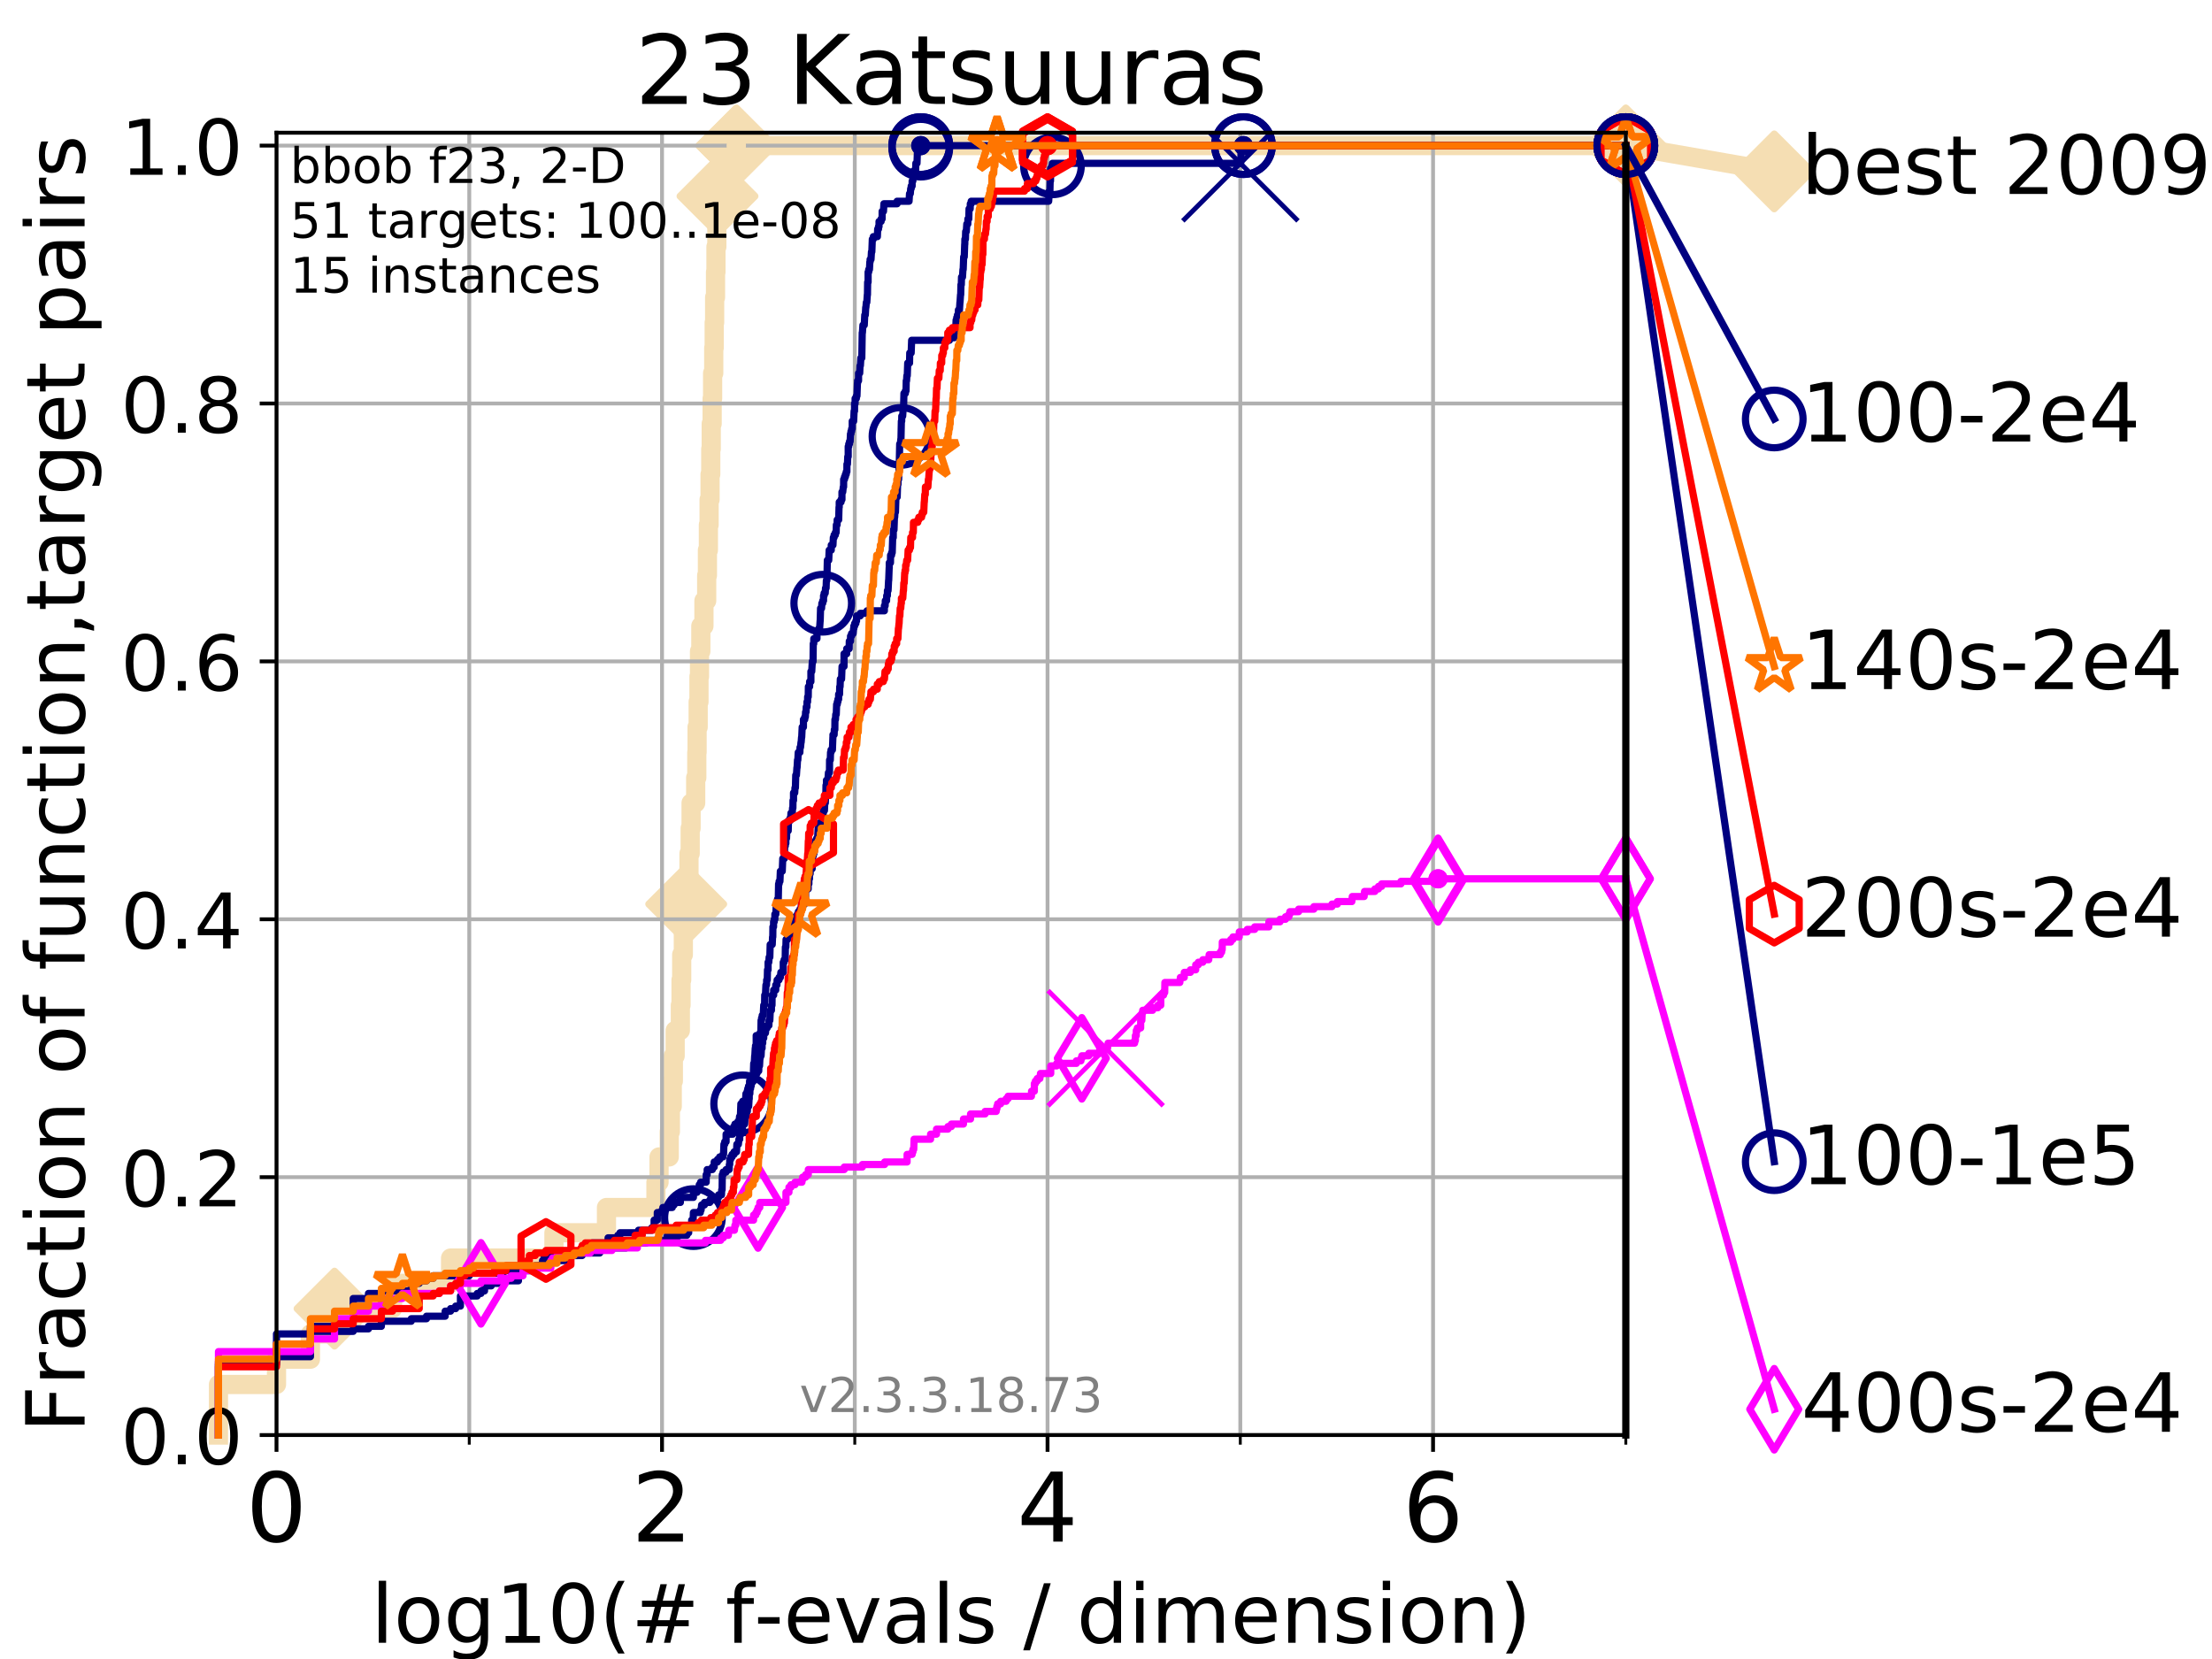 <?xml version="1.0" encoding="utf-8" standalone="no"?>
<!DOCTYPE svg PUBLIC "-//W3C//DTD SVG 1.1//EN"
  "http://www.w3.org/Graphics/SVG/1.1/DTD/svg11.dtd">
<!-- Created with matplotlib (https://matplotlib.org/) -->
<svg height="345.6pt" version="1.1" viewBox="0 0 460.8 345.6" width="460.8pt" xmlns="http://www.w3.org/2000/svg" xmlns:xlink="http://www.w3.org/1999/xlink">
 <defs>
  <style type="text/css">
*{stroke-linecap:butt;stroke-linejoin:round;}
  </style>
 </defs>
 <g id="figure_1">
  <g id="patch_1">
   <path d="M 0 345.6 
L 460.8 345.6 
L 460.8 0 
L 0 0 
z
" style="fill:#ffffff;"/>
  </g>
  <g id="axes_1">
   <g id="patch_2">
    <path d="M 57.6 298.944 
L 338.688 298.944 
L 338.688 27.648 
L 57.6 27.648 
z
" style="fill:#ffffff;"/>
   </g>
   <g id="line2d_1">
    <path d="M 45.512 298.944 
L 45.512 288.41 
L 57.6 288.41 
L 57.6 283.143 
L 64.671 283.143 
L 64.671 277.877 
L 69.688 277.877 
L 69.688 272.61 
L 81.776 272.61 
L 81.776 267.343 
L 93.864 267.343 
L 93.864 262.076 
L 115.397 262.076 
L 115.397 256.809 
L 126.338 256.809 
L 126.338 251.542 
L 136.645 251.542 
L 136.645 246.275 
L 137.29 246.275 
L 137.29 241.009 
L 139.414 241.009 
L 139.414 235.742 
L 139.652 235.742 
L 139.652 230.475 
L 140.042 230.475 
L 140.042 225.208 
L 140.272 225.208 
L 140.272 219.941 
L 140.649 219.941 
L 140.649 214.674 
L 141.732 214.674 
L 141.732 209.407 
L 141.872 209.407 
L 141.872 204.141 
L 142.01 204.141 
L 142.01 198.874 
L 142.352 198.874 
L 142.352 193.607 
L 142.686 193.607 
L 142.686 188.34 
L 142.95 188.34 
L 142.95 183.073 
L 143.528 183.073 
L 143.528 177.806 
L 143.779 177.806 
L 143.779 172.539 
L 143.965 172.539 
L 143.965 167.272 
L 144.924 167.272 
L 144.924 162.006 
L 145.155 162.006 
L 145.155 156.739 
L 145.213 156.739 
L 145.213 151.472 
L 145.441 151.472 
L 145.441 146.205 
L 145.61 146.205 
L 145.61 140.938 
L 145.722 140.938 
L 145.722 135.671 
L 145.998 135.671 
L 145.998 130.404 
L 146.644 130.404 
L 146.644 125.138 
L 147.216 125.138 
L 147.216 119.871 
L 147.369 119.871 
L 147.369 114.604 
L 147.57 114.604 
L 147.57 109.337 
L 147.72 109.337 
L 147.72 104.07 
L 147.918 104.07 
L 147.918 98.803 
L 148.064 98.803 
L 148.064 93.536 
L 148.161 93.536 
L 148.161 88.27 
L 148.354 88.27 
L 148.354 83.003 
L 148.45 83.003 
L 148.45 77.736 
L 148.686 77.736 
L 148.686 72.469 
L 148.78 72.469 
L 148.78 67.202 
L 148.873 67.202 
L 148.873 61.935 
L 149.058 61.935 
L 149.058 56.668 
L 149.15 56.668 
L 149.15 51.402 
L 149.332 51.402 
L 149.332 46.135 
L 149.468 46.135 
L 149.468 40.868 
L 149.557 40.868 
L 149.557 35.601 
L 153.395 35.601 
L 153.395 30.334 
L 338.688 30.334 
" style="fill:none;stroke:#f5deb3;stroke-linecap:square;stroke-width:4;"/>
   </g>
   <g id="line2d_2">
    <defs>
     <path d="M -0 7.778 
L 7.778 0 
L 0 -7.778 
L -7.778 -0 
z
" id="mcdb9b0099d" style="stroke:#f5deb3;stroke-linejoin:miter;stroke-width:1.5;"/>
    </defs>
    <g>
     <use style="fill:#f5deb3;stroke:#f5deb3;stroke-linejoin:miter;stroke-width:1.5;" x="69.688" xlink:href="#mcdb9b0099d" y="272.61"/>
     <use style="fill:#f5deb3;stroke:#f5deb3;stroke-linejoin:miter;stroke-width:1.5;" x="142.95" xlink:href="#mcdb9b0099d" y="188.34"/>
     <use style="fill:#f5deb3;stroke:#f5deb3;stroke-linejoin:miter;stroke-width:1.5;" x="149.468" xlink:href="#mcdb9b0099d" y="40.868"/>
     <use style="fill:#f5deb3;stroke:#f5deb3;stroke-linejoin:miter;stroke-width:1.5;" x="153.395" xlink:href="#mcdb9b0099d" y="30.334"/>
     <use style="fill:#f5deb3;stroke:#f5deb3;stroke-linejoin:miter;stroke-width:1.5;" x="153.395" xlink:href="#mcdb9b0099d" y="30.334"/>
     <use style="fill:#f5deb3;stroke:#f5deb3;stroke-linejoin:miter;stroke-width:1.5;" x="338.688" xlink:href="#mcdb9b0099d" y="30.334"/>
    </g>
   </g>
   <g id="line2d_3">
    <path style="fill:none;stroke:#f5deb3;stroke-linecap:square;stroke-width:4;"/>
    <g/>
   </g>
   <g id="line2d_4">
    <path d="M 338.688 30.334 
L 369.608 35.706 
" style="fill:none;stroke:#f5deb3;stroke-linecap:square;stroke-width:4;"/>
    <g>
     <use style="fill:#f5deb3;stroke:#f5deb3;stroke-linejoin:miter;stroke-width:1.5;" x="338.688" xlink:href="#mcdb9b0099d" y="30.334"/>
     <use style="fill:#f5deb3;stroke:#f5deb3;stroke-linejoin:miter;stroke-width:1.5;" x="369.608" xlink:href="#mcdb9b0099d" y="35.706"/>
    </g>
   </g>
   <g id="matplotlib.axis_1">
    <g id="xtick_1">
     <g id="line2d_5">
      <path clip-path="url(#p39b73781e6)" d="M 57.6 298.944 
L 57.6 27.648 
" style="fill:none;stroke:#b0b0b0;stroke-linecap:square;stroke-width:0.8;"/>
     </g>
     <g id="line2d_6">
      <defs>
       <path d="M 0 0 
L 0 3.5 
" id="mf07678f156" style="stroke:#000000;stroke-width:0.8;"/>
      </defs>
      <g>
       <use style="stroke:#000000;stroke-width:0.8;" x="57.6" xlink:href="#mf07678f156" y="298.944"/>
      </g>
     </g>
     <g id="text_1">
      <!-- 0 -->
      <defs>
       <path d="M 31.781 66.406 
Q 24.172 66.406 20.328 58.906 
Q 16.5 51.422 16.5 36.375 
Q 16.5 21.391 20.328 13.891 
Q 24.172 6.391 31.781 6.391 
Q 39.453 6.391 43.281 13.891 
Q 47.125 21.391 47.125 36.375 
Q 47.125 51.422 43.281 58.906 
Q 39.453 66.406 31.781 66.406 
z
M 31.781 74.219 
Q 44.047 74.219 50.516 64.516 
Q 56.984 54.828 56.984 36.375 
Q 56.984 17.969 50.516 8.266 
Q 44.047 -1.422 31.781 -1.422 
Q 19.531 -1.422 13.062 8.266 
Q 6.594 17.969 6.594 36.375 
Q 6.594 54.828 13.062 64.516 
Q 19.531 74.219 31.781 74.219 
z
" id="DejaVuSans-48"/>
      </defs>
      <g transform="translate(51.237 321.141)scale(0.2 -0.2)">
       <use xlink:href="#DejaVuSans-48"/>
      </g>
     </g>
    </g>
    <g id="xtick_2">
     <g id="line2d_7">
      <path clip-path="url(#p39b73781e6)" d="M 137.911 298.944 
L 137.911 27.648 
" style="fill:none;stroke:#b0b0b0;stroke-linecap:square;stroke-width:0.8;"/>
     </g>
     <g id="line2d_8">
      <g>
       <use style="stroke:#000000;stroke-width:0.8;" x="137.911" xlink:href="#mf07678f156" y="298.944"/>
      </g>
     </g>
     <g id="text_2">
      <!-- 2 -->
      <defs>
       <path d="M 19.188 8.297 
L 53.609 8.297 
L 53.609 0 
L 7.328 0 
L 7.328 8.297 
Q 12.938 14.109 22.625 23.891 
Q 32.328 33.688 34.812 36.531 
Q 39.547 41.844 41.422 45.531 
Q 43.312 49.219 43.312 52.781 
Q 43.312 58.594 39.234 62.25 
Q 35.156 65.922 28.609 65.922 
Q 23.969 65.922 18.812 64.312 
Q 13.672 62.703 7.812 59.422 
L 7.812 69.391 
Q 13.766 71.781 18.938 73 
Q 24.125 74.219 28.422 74.219 
Q 39.75 74.219 46.484 68.547 
Q 53.219 62.891 53.219 53.422 
Q 53.219 48.922 51.531 44.891 
Q 49.859 40.875 45.406 35.406 
Q 44.188 33.984 37.641 27.219 
Q 31.109 20.453 19.188 8.297 
z
" id="DejaVuSans-50"/>
      </defs>
      <g transform="translate(131.548 321.141)scale(0.2 -0.2)">
       <use xlink:href="#DejaVuSans-50"/>
      </g>
     </g>
    </g>
    <g id="xtick_3">
     <g id="line2d_9">
      <path clip-path="url(#p39b73781e6)" d="M 218.222 298.944 
L 218.222 27.648 
" style="fill:none;stroke:#b0b0b0;stroke-linecap:square;stroke-width:0.8;"/>
     </g>
     <g id="line2d_10">
      <g>
       <use style="stroke:#000000;stroke-width:0.8;" x="218.222" xlink:href="#mf07678f156" y="298.944"/>
      </g>
     </g>
     <g id="text_3">
      <!-- 4 -->
      <defs>
       <path d="M 37.797 64.312 
L 12.891 25.391 
L 37.797 25.391 
z
M 35.203 72.906 
L 47.609 72.906 
L 47.609 25.391 
L 58.016 25.391 
L 58.016 17.188 
L 47.609 17.188 
L 47.609 0 
L 37.797 0 
L 37.797 17.188 
L 4.891 17.188 
L 4.891 26.703 
z
" id="DejaVuSans-52"/>
      </defs>
      <g transform="translate(211.859 321.141)scale(0.2 -0.2)">
       <use xlink:href="#DejaVuSans-52"/>
      </g>
     </g>
    </g>
    <g id="xtick_4">
     <g id="line2d_11">
      <path clip-path="url(#p39b73781e6)" d="M 298.533 298.944 
L 298.533 27.648 
" style="fill:none;stroke:#b0b0b0;stroke-linecap:square;stroke-width:0.8;"/>
     </g>
     <g id="line2d_12">
      <g>
       <use style="stroke:#000000;stroke-width:0.8;" x="298.533" xlink:href="#mf07678f156" y="298.944"/>
      </g>
     </g>
     <g id="text_4">
      <!-- 6 -->
      <defs>
       <path d="M 33.016 40.375 
Q 26.375 40.375 22.484 35.828 
Q 18.609 31.297 18.609 23.391 
Q 18.609 15.531 22.484 10.953 
Q 26.375 6.391 33.016 6.391 
Q 39.656 6.391 43.531 10.953 
Q 47.406 15.531 47.406 23.391 
Q 47.406 31.297 43.531 35.828 
Q 39.656 40.375 33.016 40.375 
z
M 52.594 71.297 
L 52.594 62.312 
Q 48.875 64.062 45.094 64.984 
Q 41.312 65.922 37.594 65.922 
Q 27.828 65.922 22.672 59.328 
Q 17.531 52.734 16.797 39.406 
Q 19.672 43.656 24.016 45.922 
Q 28.375 48.188 33.594 48.188 
Q 44.578 48.188 50.953 41.516 
Q 57.328 34.859 57.328 23.391 
Q 57.328 12.156 50.688 5.359 
Q 44.047 -1.422 33.016 -1.422 
Q 20.359 -1.422 13.672 8.266 
Q 6.984 17.969 6.984 36.375 
Q 6.984 53.656 15.188 63.938 
Q 23.391 74.219 37.203 74.219 
Q 40.922 74.219 44.703 73.484 
Q 48.484 72.75 52.594 71.297 
z
" id="DejaVuSans-54"/>
      </defs>
      <g transform="translate(292.17 321.141)scale(0.2 -0.2)">
       <use xlink:href="#DejaVuSans-54"/>
      </g>
     </g>
    </g>
    <g id="xtick_5">
     <g id="line2d_13">
      <path clip-path="url(#p39b73781e6)" d="M 97.755 298.944 
L 97.755 27.648 
" style="fill:none;stroke:#b0b0b0;stroke-linecap:square;stroke-width:0.8;"/>
     </g>
     <g id="line2d_14">
      <defs>
       <path d="M 0 0 
L 0 2 
" id="mf429cb7ec5" style="stroke:#000000;stroke-width:0.6;"/>
      </defs>
      <g>
       <use style="stroke:#000000;stroke-width:0.6;" x="97.755" xlink:href="#mf429cb7ec5" y="298.944"/>
      </g>
     </g>
    </g>
    <g id="xtick_6">
     <g id="line2d_15">
      <path clip-path="url(#p39b73781e6)" d="M 178.066 298.944 
L 178.066 27.648 
" style="fill:none;stroke:#b0b0b0;stroke-linecap:square;stroke-width:0.8;"/>
     </g>
     <g id="line2d_16">
      <g>
       <use style="stroke:#000000;stroke-width:0.6;" x="178.066" xlink:href="#mf429cb7ec5" y="298.944"/>
      </g>
     </g>
    </g>
    <g id="xtick_7">
     <g id="line2d_17">
      <path clip-path="url(#p39b73781e6)" d="M 258.377 298.944 
L 258.377 27.648 
" style="fill:none;stroke:#b0b0b0;stroke-linecap:square;stroke-width:0.8;"/>
     </g>
     <g id="line2d_18">
      <g>
       <use style="stroke:#000000;stroke-width:0.6;" x="258.377" xlink:href="#mf429cb7ec5" y="298.944"/>
      </g>
     </g>
    </g>
    <g id="xtick_8">
     <g id="line2d_19">
      <path clip-path="url(#p39b73781e6)" d="M 338.688 298.944 
L 338.688 27.648 
" style="fill:none;stroke:#b0b0b0;stroke-linecap:square;stroke-width:0.8;"/>
     </g>
     <g id="line2d_20">
      <g>
       <use style="stroke:#000000;stroke-width:0.6;" x="338.688" xlink:href="#mf429cb7ec5" y="298.944"/>
      </g>
     </g>
    </g>
    <g id="text_5">
     <!-- log10(# f-evals / dimension) -->
     <defs>
      <path d="M 9.422 75.984 
L 18.406 75.984 
L 18.406 0 
L 9.422 0 
z
" id="DejaVuSans-108"/>
      <path d="M 30.609 48.391 
Q 23.391 48.391 19.188 42.75 
Q 14.984 37.109 14.984 27.297 
Q 14.984 17.484 19.156 11.844 
Q 23.344 6.203 30.609 6.203 
Q 37.797 6.203 41.984 11.859 
Q 46.188 17.531 46.188 27.297 
Q 46.188 37.016 41.984 42.703 
Q 37.797 48.391 30.609 48.391 
z
M 30.609 56 
Q 42.328 56 49.016 48.375 
Q 55.719 40.766 55.719 27.297 
Q 55.719 13.875 49.016 6.219 
Q 42.328 -1.422 30.609 -1.422 
Q 18.844 -1.422 12.172 6.219 
Q 5.516 13.875 5.516 27.297 
Q 5.516 40.766 12.172 48.375 
Q 18.844 56 30.609 56 
z
" id="DejaVuSans-111"/>
      <path d="M 45.406 27.984 
Q 45.406 37.75 41.375 43.109 
Q 37.359 48.484 30.078 48.484 
Q 22.859 48.484 18.828 43.109 
Q 14.797 37.75 14.797 27.984 
Q 14.797 18.266 18.828 12.891 
Q 22.859 7.516 30.078 7.516 
Q 37.359 7.516 41.375 12.891 
Q 45.406 18.266 45.406 27.984 
z
M 54.391 6.781 
Q 54.391 -7.172 48.188 -13.984 
Q 42 -20.797 29.203 -20.797 
Q 24.469 -20.797 20.266 -20.094 
Q 16.062 -19.391 12.109 -17.922 
L 12.109 -9.188 
Q 16.062 -11.328 19.922 -12.344 
Q 23.781 -13.375 27.781 -13.375 
Q 36.625 -13.375 41.016 -8.766 
Q 45.406 -4.156 45.406 5.172 
L 45.406 9.625 
Q 42.625 4.781 38.281 2.391 
Q 33.938 0 27.875 0 
Q 17.828 0 11.672 7.656 
Q 5.516 15.328 5.516 27.984 
Q 5.516 40.672 11.672 48.328 
Q 17.828 56 27.875 56 
Q 33.938 56 38.281 53.609 
Q 42.625 51.219 45.406 46.391 
L 45.406 54.688 
L 54.391 54.688 
z
" id="DejaVuSans-103"/>
      <path d="M 12.406 8.297 
L 28.516 8.297 
L 28.516 63.922 
L 10.984 60.406 
L 10.984 69.391 
L 28.422 72.906 
L 38.281 72.906 
L 38.281 8.297 
L 54.391 8.297 
L 54.391 0 
L 12.406 0 
z
" id="DejaVuSans-49"/>
      <path d="M 31 75.875 
Q 24.469 64.656 21.281 53.656 
Q 18.109 42.672 18.109 31.391 
Q 18.109 20.125 21.312 9.062 
Q 24.516 -2 31 -13.188 
L 23.188 -13.188 
Q 15.875 -1.703 12.234 9.375 
Q 8.594 20.453 8.594 31.391 
Q 8.594 42.281 12.203 53.312 
Q 15.828 64.359 23.188 75.875 
z
" id="DejaVuSans-40"/>
      <path d="M 51.125 44 
L 36.922 44 
L 32.812 27.688 
L 47.125 27.688 
z
M 43.797 71.781 
L 38.719 51.516 
L 52.984 51.516 
L 58.109 71.781 
L 65.922 71.781 
L 60.891 51.516 
L 76.125 51.516 
L 76.125 44 
L 58.984 44 
L 54.984 27.688 
L 70.516 27.688 
L 70.516 20.219 
L 53.078 20.219 
L 48 0 
L 40.188 0 
L 45.219 20.219 
L 30.906 20.219 
L 25.875 0 
L 18.016 0 
L 23.094 20.219 
L 7.719 20.219 
L 7.719 27.688 
L 24.906 27.688 
L 29 44 
L 13.281 44 
L 13.281 51.516 
L 30.906 51.516 
L 35.891 71.781 
z
" id="DejaVuSans-35"/>
      <path id="DejaVuSans-32"/>
      <path d="M 37.109 75.984 
L 37.109 68.5 
L 28.516 68.5 
Q 23.688 68.5 21.797 66.547 
Q 19.922 64.594 19.922 59.516 
L 19.922 54.688 
L 34.719 54.688 
L 34.719 47.703 
L 19.922 47.703 
L 19.922 0 
L 10.891 0 
L 10.891 47.703 
L 2.297 47.703 
L 2.297 54.688 
L 10.891 54.688 
L 10.891 58.5 
Q 10.891 67.625 15.141 71.797 
Q 19.391 75.984 28.609 75.984 
z
" id="DejaVuSans-102"/>
      <path d="M 4.891 31.391 
L 31.203 31.391 
L 31.203 23.391 
L 4.891 23.391 
z
" id="DejaVuSans-45"/>
      <path d="M 56.203 29.594 
L 56.203 25.203 
L 14.891 25.203 
Q 15.484 15.922 20.484 11.062 
Q 25.484 6.203 34.422 6.203 
Q 39.594 6.203 44.453 7.469 
Q 49.312 8.734 54.109 11.281 
L 54.109 2.781 
Q 49.266 0.734 44.188 -0.344 
Q 39.109 -1.422 33.891 -1.422 
Q 20.797 -1.422 13.156 6.188 
Q 5.516 13.812 5.516 26.812 
Q 5.516 40.234 12.766 48.109 
Q 20.016 56 32.328 56 
Q 43.359 56 49.781 48.891 
Q 56.203 41.797 56.203 29.594 
z
M 47.219 32.234 
Q 47.125 39.594 43.094 43.984 
Q 39.062 48.391 32.422 48.391 
Q 24.906 48.391 20.391 44.141 
Q 15.875 39.891 15.188 32.172 
z
" id="DejaVuSans-101"/>
      <path d="M 2.984 54.688 
L 12.5 54.688 
L 29.594 8.797 
L 46.688 54.688 
L 56.203 54.688 
L 35.688 0 
L 23.484 0 
z
" id="DejaVuSans-118"/>
      <path d="M 34.281 27.484 
Q 23.391 27.484 19.188 25 
Q 14.984 22.516 14.984 16.5 
Q 14.984 11.719 18.141 8.906 
Q 21.297 6.109 26.703 6.109 
Q 34.188 6.109 38.703 11.406 
Q 43.219 16.703 43.219 25.484 
L 43.219 27.484 
z
M 52.203 31.203 
L 52.203 0 
L 43.219 0 
L 43.219 8.297 
Q 40.141 3.328 35.547 0.953 
Q 30.953 -1.422 24.312 -1.422 
Q 15.922 -1.422 10.953 3.297 
Q 6 8.016 6 15.922 
Q 6 25.141 12.172 29.828 
Q 18.359 34.516 30.609 34.516 
L 43.219 34.516 
L 43.219 35.406 
Q 43.219 41.609 39.141 45 
Q 35.062 48.391 27.688 48.391 
Q 23 48.391 18.547 47.266 
Q 14.109 46.141 10.016 43.891 
L 10.016 52.203 
Q 14.938 54.109 19.578 55.047 
Q 24.219 56 28.609 56 
Q 40.484 56 46.344 49.844 
Q 52.203 43.703 52.203 31.203 
z
" id="DejaVuSans-97"/>
      <path d="M 44.281 53.078 
L 44.281 44.578 
Q 40.484 46.531 36.375 47.5 
Q 32.281 48.484 27.875 48.484 
Q 21.188 48.484 17.844 46.438 
Q 14.5 44.391 14.5 40.281 
Q 14.5 37.156 16.891 35.375 
Q 19.281 33.594 26.516 31.984 
L 29.594 31.297 
Q 39.156 29.25 43.188 25.516 
Q 47.219 21.781 47.219 15.094 
Q 47.219 7.469 41.188 3.016 
Q 35.156 -1.422 24.609 -1.422 
Q 20.219 -1.422 15.453 -0.562 
Q 10.688 0.297 5.422 2 
L 5.422 11.281 
Q 10.406 8.688 15.234 7.391 
Q 20.062 6.109 24.812 6.109 
Q 31.156 6.109 34.562 8.281 
Q 37.984 10.453 37.984 14.406 
Q 37.984 18.062 35.516 20.016 
Q 33.062 21.969 24.703 23.781 
L 21.578 24.516 
Q 13.234 26.266 9.516 29.906 
Q 5.812 33.547 5.812 39.891 
Q 5.812 47.609 11.281 51.797 
Q 16.75 56 26.812 56 
Q 31.781 56 36.172 55.266 
Q 40.578 54.547 44.281 53.078 
z
" id="DejaVuSans-115"/>
      <path d="M 25.391 72.906 
L 33.688 72.906 
L 8.297 -9.281 
L 0 -9.281 
z
" id="DejaVuSans-47"/>
      <path d="M 45.406 46.391 
L 45.406 75.984 
L 54.391 75.984 
L 54.391 0 
L 45.406 0 
L 45.406 8.203 
Q 42.578 3.328 38.25 0.953 
Q 33.938 -1.422 27.875 -1.422 
Q 17.969 -1.422 11.734 6.484 
Q 5.516 14.406 5.516 27.297 
Q 5.516 40.188 11.734 48.094 
Q 17.969 56 27.875 56 
Q 33.938 56 38.25 53.625 
Q 42.578 51.266 45.406 46.391 
z
M 14.797 27.297 
Q 14.797 17.391 18.875 11.75 
Q 22.953 6.109 30.078 6.109 
Q 37.203 6.109 41.297 11.75 
Q 45.406 17.391 45.406 27.297 
Q 45.406 37.203 41.297 42.844 
Q 37.203 48.484 30.078 48.484 
Q 22.953 48.484 18.875 42.844 
Q 14.797 37.203 14.797 27.297 
z
" id="DejaVuSans-100"/>
      <path d="M 9.422 54.688 
L 18.406 54.688 
L 18.406 0 
L 9.422 0 
z
M 9.422 75.984 
L 18.406 75.984 
L 18.406 64.594 
L 9.422 64.594 
z
" id="DejaVuSans-105"/>
      <path d="M 52 44.188 
Q 55.375 50.25 60.062 53.125 
Q 64.75 56 71.094 56 
Q 79.641 56 84.281 50.016 
Q 88.922 44.047 88.922 33.016 
L 88.922 0 
L 79.891 0 
L 79.891 32.719 
Q 79.891 40.578 77.094 44.375 
Q 74.312 48.188 68.609 48.188 
Q 61.625 48.188 57.562 43.547 
Q 53.516 38.922 53.516 30.906 
L 53.516 0 
L 44.484 0 
L 44.484 32.719 
Q 44.484 40.625 41.703 44.406 
Q 38.922 48.188 33.109 48.188 
Q 26.219 48.188 22.156 43.531 
Q 18.109 38.875 18.109 30.906 
L 18.109 0 
L 9.078 0 
L 9.078 54.688 
L 18.109 54.688 
L 18.109 46.188 
Q 21.188 51.219 25.484 53.609 
Q 29.781 56 35.688 56 
Q 41.656 56 45.828 52.969 
Q 50 49.953 52 44.188 
z
" id="DejaVuSans-109"/>
      <path d="M 54.891 33.016 
L 54.891 0 
L 45.906 0 
L 45.906 32.719 
Q 45.906 40.484 42.875 44.328 
Q 39.844 48.188 33.797 48.188 
Q 26.516 48.188 22.312 43.547 
Q 18.109 38.922 18.109 30.906 
L 18.109 0 
L 9.078 0 
L 9.078 54.688 
L 18.109 54.688 
L 18.109 46.188 
Q 21.344 51.125 25.703 53.562 
Q 30.078 56 35.797 56 
Q 45.219 56 50.047 50.172 
Q 54.891 44.344 54.891 33.016 
z
" id="DejaVuSans-110"/>
      <path d="M 8.016 75.875 
L 15.828 75.875 
Q 23.141 64.359 26.781 53.312 
Q 30.422 42.281 30.422 31.391 
Q 30.422 20.453 26.781 9.375 
Q 23.141 -1.703 15.828 -13.188 
L 8.016 -13.188 
Q 14.5 -2 17.703 9.062 
Q 20.906 20.125 20.906 31.391 
Q 20.906 42.672 17.703 53.656 
Q 14.5 64.656 8.016 75.875 
z
" id="DejaVuSans-41"/>
     </defs>
     <g transform="translate(77.303 342.218)scale(0.17 -0.17)">
      <use xlink:href="#DejaVuSans-108"/>
      <use x="27.783" xlink:href="#DejaVuSans-111"/>
      <use x="88.965" xlink:href="#DejaVuSans-103"/>
      <use x="152.441" xlink:href="#DejaVuSans-49"/>
      <use x="216.064" xlink:href="#DejaVuSans-48"/>
      <use x="279.688" xlink:href="#DejaVuSans-40"/>
      <use x="318.701" xlink:href="#DejaVuSans-35"/>
      <use x="402.49" xlink:href="#DejaVuSans-32"/>
      <use x="434.277" xlink:href="#DejaVuSans-102"/>
      <use x="469.404" xlink:href="#DejaVuSans-45"/>
      <use x="505.488" xlink:href="#DejaVuSans-101"/>
      <use x="567.012" xlink:href="#DejaVuSans-118"/>
      <use x="626.191" xlink:href="#DejaVuSans-97"/>
      <use x="687.471" xlink:href="#DejaVuSans-108"/>
      <use x="715.254" xlink:href="#DejaVuSans-115"/>
      <use x="767.354" xlink:href="#DejaVuSans-32"/>
      <use x="799.141" xlink:href="#DejaVuSans-47"/>
      <use x="832.832" xlink:href="#DejaVuSans-32"/>
      <use x="864.619" xlink:href="#DejaVuSans-100"/>
      <use x="928.096" xlink:href="#DejaVuSans-105"/>
      <use x="955.879" xlink:href="#DejaVuSans-109"/>
      <use x="1053.291" xlink:href="#DejaVuSans-101"/>
      <use x="1114.814" xlink:href="#DejaVuSans-110"/>
      <use x="1178.193" xlink:href="#DejaVuSans-115"/>
      <use x="1230.293" xlink:href="#DejaVuSans-105"/>
      <use x="1258.076" xlink:href="#DejaVuSans-111"/>
      <use x="1319.258" xlink:href="#DejaVuSans-110"/>
      <use x="1382.637" xlink:href="#DejaVuSans-41"/>
     </g>
    </g>
   </g>
   <g id="matplotlib.axis_2">
    <g id="ytick_1">
     <g id="line2d_21">
      <path clip-path="url(#p39b73781e6)" d="M 57.6 298.944 
L 338.688 298.944 
" style="fill:none;stroke:#b0b0b0;stroke-linecap:square;stroke-width:0.8;"/>
     </g>
     <g id="line2d_22">
      <defs>
       <path d="M 0 0 
L -3.5 0 
" id="mb746901c3d" style="stroke:#000000;stroke-width:0.8;"/>
      </defs>
      <g>
       <use style="stroke:#000000;stroke-width:0.8;" x="57.6" xlink:href="#mb746901c3d" y="298.944"/>
      </g>
     </g>
     <g id="text_6">
      <!-- 0.0 -->
      <defs>
       <path d="M 10.688 12.406 
L 21 12.406 
L 21 0 
L 10.688 0 
z
" id="DejaVuSans-46"/>
      </defs>
      <g transform="translate(25.155 305.023)scale(0.16 -0.16)">
       <use xlink:href="#DejaVuSans-48"/>
       <use x="63.623" xlink:href="#DejaVuSans-46"/>
       <use x="95.41" xlink:href="#DejaVuSans-48"/>
      </g>
     </g>
    </g>
    <g id="ytick_2">
     <g id="line2d_23">
      <path clip-path="url(#p39b73781e6)" d="M 57.6 245.222 
L 338.688 245.222 
" style="fill:none;stroke:#b0b0b0;stroke-linecap:square;stroke-width:0.8;"/>
     </g>
     <g id="line2d_24">
      <g>
       <use style="stroke:#000000;stroke-width:0.8;" x="57.6" xlink:href="#mb746901c3d" y="245.222"/>
      </g>
     </g>
     <g id="text_7">
      <!-- 0.2 -->
      <g transform="translate(25.155 251.301)scale(0.16 -0.16)">
       <use xlink:href="#DejaVuSans-48"/>
       <use x="63.623" xlink:href="#DejaVuSans-46"/>
       <use x="95.41" xlink:href="#DejaVuSans-50"/>
      </g>
     </g>
    </g>
    <g id="ytick_3">
     <g id="line2d_25">
      <path clip-path="url(#p39b73781e6)" d="M 57.6 191.5 
L 338.688 191.5 
" style="fill:none;stroke:#b0b0b0;stroke-linecap:square;stroke-width:0.8;"/>
     </g>
     <g id="line2d_26">
      <g>
       <use style="stroke:#000000;stroke-width:0.8;" x="57.6" xlink:href="#mb746901c3d" y="191.5"/>
      </g>
     </g>
     <g id="text_8">
      <!-- 0.4 -->
      <g transform="translate(25.155 197.579)scale(0.16 -0.16)">
       <use xlink:href="#DejaVuSans-48"/>
       <use x="63.623" xlink:href="#DejaVuSans-46"/>
       <use x="95.41" xlink:href="#DejaVuSans-52"/>
      </g>
     </g>
    </g>
    <g id="ytick_4">
     <g id="line2d_27">
      <path clip-path="url(#p39b73781e6)" d="M 57.6 137.778 
L 338.688 137.778 
" style="fill:none;stroke:#b0b0b0;stroke-linecap:square;stroke-width:0.8;"/>
     </g>
     <g id="line2d_28">
      <g>
       <use style="stroke:#000000;stroke-width:0.8;" x="57.6" xlink:href="#mb746901c3d" y="137.778"/>
      </g>
     </g>
     <g id="text_9">
      <!-- 0.6 -->
      <g transform="translate(25.155 143.857)scale(0.16 -0.16)">
       <use xlink:href="#DejaVuSans-48"/>
       <use x="63.623" xlink:href="#DejaVuSans-46"/>
       <use x="95.41" xlink:href="#DejaVuSans-54"/>
      </g>
     </g>
    </g>
    <g id="ytick_5">
     <g id="line2d_29">
      <path clip-path="url(#p39b73781e6)" d="M 57.6 84.056 
L 338.688 84.056 
" style="fill:none;stroke:#b0b0b0;stroke-linecap:square;stroke-width:0.8;"/>
     </g>
     <g id="line2d_30">
      <g>
       <use style="stroke:#000000;stroke-width:0.8;" x="57.6" xlink:href="#mb746901c3d" y="84.056"/>
      </g>
     </g>
     <g id="text_10">
      <!-- 0.8 -->
      <defs>
       <path d="M 31.781 34.625 
Q 24.75 34.625 20.719 30.859 
Q 16.703 27.094 16.703 20.516 
Q 16.703 13.922 20.719 10.156 
Q 24.75 6.391 31.781 6.391 
Q 38.812 6.391 42.859 10.172 
Q 46.922 13.969 46.922 20.516 
Q 46.922 27.094 42.891 30.859 
Q 38.875 34.625 31.781 34.625 
z
M 21.922 38.812 
Q 15.578 40.375 12.031 44.719 
Q 8.5 49.078 8.5 55.328 
Q 8.5 64.062 14.719 69.141 
Q 20.953 74.219 31.781 74.219 
Q 42.672 74.219 48.875 69.141 
Q 55.078 64.062 55.078 55.328 
Q 55.078 49.078 51.531 44.719 
Q 48 40.375 41.703 38.812 
Q 48.828 37.156 52.797 32.312 
Q 56.781 27.484 56.781 20.516 
Q 56.781 9.906 50.312 4.234 
Q 43.844 -1.422 31.781 -1.422 
Q 19.734 -1.422 13.25 4.234 
Q 6.781 9.906 6.781 20.516 
Q 6.781 27.484 10.781 32.312 
Q 14.797 37.156 21.922 38.812 
z
M 18.312 54.391 
Q 18.312 48.734 21.844 45.562 
Q 25.391 42.391 31.781 42.391 
Q 38.141 42.391 41.719 45.562 
Q 45.312 48.734 45.312 54.391 
Q 45.312 60.062 41.719 63.234 
Q 38.141 66.406 31.781 66.406 
Q 25.391 66.406 21.844 63.234 
Q 18.312 60.062 18.312 54.391 
z
" id="DejaVuSans-56"/>
      </defs>
      <g transform="translate(25.155 90.135)scale(0.16 -0.16)">
       <use xlink:href="#DejaVuSans-48"/>
       <use x="63.623" xlink:href="#DejaVuSans-46"/>
       <use x="95.41" xlink:href="#DejaVuSans-56"/>
      </g>
     </g>
    </g>
    <g id="ytick_6">
     <g id="line2d_31">
      <path clip-path="url(#p39b73781e6)" d="M 57.6 30.334 
L 338.688 30.334 
" style="fill:none;stroke:#b0b0b0;stroke-linecap:square;stroke-width:0.8;"/>
     </g>
     <g id="line2d_32">
      <g>
       <use style="stroke:#000000;stroke-width:0.8;" x="57.6" xlink:href="#mb746901c3d" y="30.334"/>
      </g>
     </g>
     <g id="text_11">
      <!-- 1.0 -->
      <g transform="translate(25.155 36.413)scale(0.16 -0.16)">
       <use xlink:href="#DejaVuSans-49"/>
       <use x="63.623" xlink:href="#DejaVuSans-46"/>
       <use x="95.41" xlink:href="#DejaVuSans-48"/>
      </g>
     </g>
    </g>
    <g id="text_12">
     <!-- Fraction of function,target pairs -->
     <defs>
      <path d="M 9.812 72.906 
L 51.703 72.906 
L 51.703 64.594 
L 19.672 64.594 
L 19.672 43.109 
L 48.578 43.109 
L 48.578 34.812 
L 19.672 34.812 
L 19.672 0 
L 9.812 0 
z
" id="DejaVuSans-70"/>
      <path d="M 41.109 46.297 
Q 39.594 47.172 37.812 47.578 
Q 36.031 48 33.891 48 
Q 26.266 48 22.188 43.047 
Q 18.109 38.094 18.109 28.812 
L 18.109 0 
L 9.078 0 
L 9.078 54.688 
L 18.109 54.688 
L 18.109 46.188 
Q 20.953 51.172 25.484 53.578 
Q 30.031 56 36.531 56 
Q 37.453 56 38.578 55.875 
Q 39.703 55.766 41.062 55.516 
z
" id="DejaVuSans-114"/>
      <path d="M 48.781 52.594 
L 48.781 44.188 
Q 44.969 46.297 41.141 47.344 
Q 37.312 48.391 33.406 48.391 
Q 24.656 48.391 19.812 42.844 
Q 14.984 37.312 14.984 27.297 
Q 14.984 17.281 19.812 11.734 
Q 24.656 6.203 33.406 6.203 
Q 37.312 6.203 41.141 7.25 
Q 44.969 8.297 48.781 10.406 
L 48.781 2.094 
Q 45.016 0.344 40.984 -0.531 
Q 36.969 -1.422 32.422 -1.422 
Q 20.062 -1.422 12.781 6.344 
Q 5.516 14.109 5.516 27.297 
Q 5.516 40.672 12.859 48.328 
Q 20.219 56 33.016 56 
Q 37.156 56 41.109 55.141 
Q 45.062 54.297 48.781 52.594 
z
" id="DejaVuSans-99"/>
      <path d="M 18.312 70.219 
L 18.312 54.688 
L 36.812 54.688 
L 36.812 47.703 
L 18.312 47.703 
L 18.312 18.016 
Q 18.312 11.328 20.141 9.422 
Q 21.969 7.516 27.594 7.516 
L 36.812 7.516 
L 36.812 0 
L 27.594 0 
Q 17.188 0 13.234 3.875 
Q 9.281 7.766 9.281 18.016 
L 9.281 47.703 
L 2.688 47.703 
L 2.688 54.688 
L 9.281 54.688 
L 9.281 70.219 
z
" id="DejaVuSans-116"/>
      <path d="M 8.5 21.578 
L 8.5 54.688 
L 17.484 54.688 
L 17.484 21.922 
Q 17.484 14.156 20.5 10.266 
Q 23.531 6.391 29.594 6.391 
Q 36.859 6.391 41.078 11.031 
Q 45.312 15.672 45.312 23.688 
L 45.312 54.688 
L 54.297 54.688 
L 54.297 0 
L 45.312 0 
L 45.312 8.406 
Q 42.047 3.422 37.719 1 
Q 33.406 -1.422 27.688 -1.422 
Q 18.266 -1.422 13.375 4.438 
Q 8.5 10.297 8.5 21.578 
z
M 31.109 56 
z
" id="DejaVuSans-117"/>
      <path d="M 11.719 12.406 
L 22.016 12.406 
L 22.016 4 
L 14.016 -11.625 
L 7.719 -11.625 
L 11.719 4 
z
" id="DejaVuSans-44"/>
      <path d="M 18.109 8.203 
L 18.109 -20.797 
L 9.078 -20.797 
L 9.078 54.688 
L 18.109 54.688 
L 18.109 46.391 
Q 20.953 51.266 25.266 53.625 
Q 29.594 56 35.594 56 
Q 45.562 56 51.781 48.094 
Q 58.016 40.188 58.016 27.297 
Q 58.016 14.406 51.781 6.484 
Q 45.562 -1.422 35.594 -1.422 
Q 29.594 -1.422 25.266 0.953 
Q 20.953 3.328 18.109 8.203 
z
M 48.688 27.297 
Q 48.688 37.203 44.609 42.844 
Q 40.531 48.484 33.406 48.484 
Q 26.266 48.484 22.188 42.844 
Q 18.109 37.203 18.109 27.297 
Q 18.109 17.391 22.188 11.75 
Q 26.266 6.109 33.406 6.109 
Q 40.531 6.109 44.609 11.75 
Q 48.688 17.391 48.688 27.297 
z
" id="DejaVuSans-112"/>
     </defs>
     <g transform="translate(17.62 298.435)rotate(-90)scale(0.17 -0.17)">
      <use xlink:href="#DejaVuSans-70"/>
      <use x="57.41" xlink:href="#DejaVuSans-114"/>
      <use x="98.523" xlink:href="#DejaVuSans-97"/>
      <use x="159.803" xlink:href="#DejaVuSans-99"/>
      <use x="214.783" xlink:href="#DejaVuSans-116"/>
      <use x="253.992" xlink:href="#DejaVuSans-105"/>
      <use x="281.775" xlink:href="#DejaVuSans-111"/>
      <use x="342.957" xlink:href="#DejaVuSans-110"/>
      <use x="406.336" xlink:href="#DejaVuSans-32"/>
      <use x="438.123" xlink:href="#DejaVuSans-111"/>
      <use x="499.305" xlink:href="#DejaVuSans-102"/>
      <use x="534.51" xlink:href="#DejaVuSans-32"/>
      <use x="566.297" xlink:href="#DejaVuSans-102"/>
      <use x="601.502" xlink:href="#DejaVuSans-117"/>
      <use x="664.881" xlink:href="#DejaVuSans-110"/>
      <use x="728.26" xlink:href="#DejaVuSans-99"/>
      <use x="783.24" xlink:href="#DejaVuSans-116"/>
      <use x="822.449" xlink:href="#DejaVuSans-105"/>
      <use x="850.232" xlink:href="#DejaVuSans-111"/>
      <use x="911.414" xlink:href="#DejaVuSans-110"/>
      <use x="974.793" xlink:href="#DejaVuSans-44"/>
      <use x="1006.58" xlink:href="#DejaVuSans-116"/>
      <use x="1045.789" xlink:href="#DejaVuSans-97"/>
      <use x="1107.068" xlink:href="#DejaVuSans-114"/>
      <use x="1148.166" xlink:href="#DejaVuSans-103"/>
      <use x="1211.643" xlink:href="#DejaVuSans-101"/>
      <use x="1273.166" xlink:href="#DejaVuSans-116"/>
      <use x="1312.375" xlink:href="#DejaVuSans-32"/>
      <use x="1344.162" xlink:href="#DejaVuSans-112"/>
      <use x="1407.639" xlink:href="#DejaVuSans-97"/>
      <use x="1468.918" xlink:href="#DejaVuSans-105"/>
      <use x="1496.701" xlink:href="#DejaVuSans-114"/>
      <use x="1537.814" xlink:href="#DejaVuSans-115"/>
     </g>
    </g>
   </g>
   <g id="line2d_33">
    <defs>
     <path d="M 0 1.5 
C 0.398 1.5 0.779 1.342 1.061 1.061 
C 1.342 0.779 1.5 0.398 1.5 0 
C 1.5 -0.398 1.342 -0.779 1.061 -1.061 
C 0.779 -1.342 0.398 -1.5 0 -1.5 
C -0.398 -1.5 -0.779 -1.342 -1.061 -1.061 
C -1.342 -0.779 -1.5 -0.398 -1.5 0 
C -1.5 0.398 -1.342 0.779 -1.061 1.061 
C -0.779 1.342 -0.398 1.5 0 1.5 
z
" id="mbd93105b09" style="stroke:#f5deb3;"/>
    </defs>
    <g>
     <use style="fill:#f5deb3;stroke:#f5deb3;" x="153.395" xlink:href="#mbd93105b09" y="30.334"/>
     <use style="fill:#f5deb3;stroke:#f5deb3;" x="153.395" xlink:href="#mbd93105b09" y="30.334"/>
    </g>
   </g>
   <g id="line2d_34">
    <defs>
     <path d="M 0 1.5 
C 0.398 1.5 0.779 1.342 1.061 1.061 
C 1.342 0.779 1.5 0.398 1.5 0 
C 1.5 -0.398 1.342 -0.779 1.061 -1.061 
C 0.779 -1.342 0.398 -1.5 0 -1.5 
C -0.398 -1.5 -0.779 -1.342 -1.061 -1.061 
C -1.342 -0.779 -1.5 -0.398 -1.5 0 
C -1.5 0.398 -1.342 0.779 -1.061 1.061 
C -0.779 1.342 -0.398 1.5 0 1.5 
z
" id="m103056369d" style="stroke:#000080;"/>
    </defs>
    <g>
     <use style="fill:#000080;stroke:#000080;" x="191.812" xlink:href="#m103056369d" y="30.334"/>
     <use style="fill:#000080;stroke:#000080;" x="191.812" xlink:href="#m103056369d" y="30.334"/>
    </g>
   </g>
   <g id="line2d_35">
    <path d="M 45.512 298.944 
L 45.512 283.67 
L 57.6 283.67 
L 57.6 277.877 
L 64.671 277.877 
L 64.671 276.296 
L 69.688 276.296 
L 69.688 275.243 
L 73.579 275.243 
L 73.579 270.503 
L 76.759 270.503 
L 76.759 269.45 
L 79.447 269.45 
L 79.447 268.923 
L 85.667 268.923 
L 85.667 267.343 
L 87.33 267.343 
L 87.33 266.816 
L 88.847 266.816 
L 88.847 266.289 
L 90.243 266.289 
L 90.243 265.763 
L 97.755 265.763 
L 97.755 265.236 
L 104.826 265.236 
L 104.826 264.709 
L 111.506 264.709 
L 111.506 263.656 
L 113.023 263.656 
L 113.023 262.603 
L 113.383 262.603 
L 113.383 261.549 
L 121.265 261.549 
L 121.265 261.023 
L 124.928 261.023 
L 124.928 260.496 
L 125.471 260.496 
L 125.471 259.969 
L 130.398 259.969 
L 130.398 259.443 
L 131.313 259.443 
L 131.313 258.916 
L 134.661 258.916 
L 134.661 258.389 
L 138.927 258.389 
L 139.009 257.336 
L 143.08 257.336 
L 143.08 256.809 
L 143.464 256.809 
L 143.464 255.756 
L 143.654 255.756 
L 143.654 255.229 
L 144.087 255.229 
L 144.087 254.176 
L 144.391 254.176 
L 144.451 252.596 
L 145.888 252.596 
L 145.888 252.069 
L 146.053 252.069 
L 146.162 251.016 
L 146.749 251.016 
L 146.749 250.489 
L 147.868 250.489 
L 147.868 249.962 
L 149.332 249.962 
L 149.332 249.436 
L 149.691 249.436 
L 149.691 248.909 
L 150.301 248.909 
L 150.344 247.855 
L 150.429 247.855 
L 150.472 244.695 
L 150.641 244.695 
L 150.641 244.169 
L 151.26 244.169 
L 151.26 243.642 
L 151.897 243.642 
L 151.936 242.589 
L 152.014 242.589 
L 152.014 241.535 
L 152.207 241.535 
L 152.207 241.009 
L 152.512 241.009 
L 152.512 240.482 
L 152.922 240.482 
L 152.922 239.955 
L 153.431 239.955 
L 153.502 238.375 
L 153.82 238.375 
L 153.925 237.322 
L 154.098 237.322 
L 154.098 236.268 
L 154.372 236.268 
L 154.372 235.215 
L 154.641 235.215 
L 154.708 234.162 
L 155.135 234.162 
L 155.232 232.582 
L 155.489 232.582 
L 155.552 231.528 
L 155.679 231.528 
L 155.742 230.475 
L 155.96 230.475 
L 156.053 228.895 
L 156.083 228.895 
L 156.083 227.841 
L 156.206 227.841 
L 156.236 226.788 
L 156.358 226.788 
L 156.358 226.261 
L 156.479 226.261 
L 156.479 225.735 
L 156.599 225.735 
L 156.628 224.155 
L 156.924 224.155 
L 157.012 221.521 
L 157.128 221.521 
L 157.215 219.941 
L 157.243 219.941 
L 157.33 218.361 
L 157.387 218.361 
L 157.387 217.834 
L 157.529 217.834 
L 157.529 215.728 
L 158.304 215.728 
L 158.304 215.201 
L 158.493 215.201 
L 158.546 212.567 
L 158.653 212.567 
L 158.653 212.041 
L 158.785 212.041 
L 158.785 211.514 
L 158.994 211.514 
L 159.098 209.407 
L 159.278 209.407 
L 159.304 207.301 
L 159.457 207.301 
L 159.558 205.194 
L 159.683 205.194 
L 159.708 204.141 
L 159.833 204.141 
L 159.882 202.034 
L 160.006 202.034 
L 160.006 200.454 
L 160.152 200.454 
L 160.225 199.4 
L 160.37 199.4 
L 160.442 196.767 
L 160.868 196.767 
L 160.938 195.187 
L 160.985 195.187 
L 161.008 193.08 
L 161.146 193.08 
L 161.146 192.027 
L 161.284 192.027 
L 161.284 191.5 
L 161.42 191.5 
L 161.42 190.447 
L 161.623 190.447 
L 161.712 188.34 
L 161.956 188.34 
L 161.977 187.287 
L 162.13 187.287 
L 162.195 184.126 
L 162.303 184.126 
L 162.303 183.6 
L 162.475 183.6 
L 162.56 181.493 
L 162.958 181.493 
L 163.062 178.86 
L 163.389 178.86 
L 163.469 176.226 
L 163.59 176.226 
L 163.59 175.699 
L 163.709 175.699 
L 163.709 174.646 
L 163.848 174.646 
L 163.907 173.066 
L 164.199 173.066 
L 164.257 170.959 
L 164.581 170.959 
L 164.581 170.433 
L 164.713 170.433 
L 164.769 169.379 
L 165.047 169.379 
L 165.102 168.326 
L 165.175 168.326 
L 165.194 166.746 
L 165.303 166.746 
L 165.303 165.166 
L 165.555 165.166 
L 165.608 164.112 
L 165.697 164.112 
L 165.768 161.479 
L 165.908 161.479 
L 166.013 159.899 
L 166.048 159.899 
L 166.135 158.319 
L 166.204 158.319 
L 166.289 156.739 
L 166.629 156.739 
L 166.662 155.685 
L 166.763 155.685 
L 166.862 154.632 
L 166.895 154.632 
L 166.978 153.579 
L 167.011 153.579 
L 167.109 151.472 
L 167.369 151.472 
L 167.369 149.892 
L 167.64 149.892 
L 167.64 149.365 
L 167.767 149.365 
L 167.814 148.312 
L 167.923 148.312 
L 167.955 147.258 
L 168.11 147.258 
L 168.11 146.205 
L 168.233 146.205 
L 168.248 145.152 
L 168.37 145.152 
L 168.4 143.045 
L 168.657 143.045 
L 168.657 141.992 
L 168.924 141.992 
L 168.924 139.885 
L 169.1 139.885 
L 169.187 138.305 
L 169.216 138.305 
L 169.216 137.778 
L 169.374 137.778 
L 169.418 134.091 
L 169.517 134.091 
L 169.532 133.038 
L 170.188 133.038 
L 170.201 131.458 
L 170.567 131.458 
L 170.567 130.931 
L 170.741 130.931 
L 170.846 129.351 
L 170.86 129.351 
L 170.938 126.718 
L 171.147 126.718 
L 171.212 125.664 
L 171.392 125.664 
L 171.392 125.138 
L 171.557 125.138 
L 171.557 124.084 
L 171.683 124.084 
L 171.683 123.558 
L 171.908 123.558 
L 171.97 122.504 
L 172.094 122.504 
L 172.143 120.924 
L 172.252 120.924 
L 172.35 116.711 
L 172.638 116.711 
L 172.733 114.604 
L 173.165 114.604 
L 173.165 113.55 
L 173.52 113.55 
L 173.599 111.97 
L 173.756 111.97 
L 173.756 111.444 
L 174.022 111.444 
L 174.022 110.917 
L 174.186 110.917 
L 174.229 109.337 
L 174.381 109.337 
L 174.402 108.284 
L 174.711 108.284 
L 174.785 105.65 
L 174.827 105.65 
L 174.827 104.597 
L 175.201 104.597 
L 175.201 104.07 
L 175.395 104.07 
L 175.395 102.49 
L 175.557 102.49 
L 175.668 101.437 
L 175.738 101.437 
L 175.748 99.857 
L 175.926 99.857 
L 175.926 99.33 
L 176.112 99.33 
L 176.112 98.803 
L 176.287 98.803 
L 176.287 98.277 
L 176.422 98.277 
L 176.431 96.697 
L 176.536 96.697 
L 176.603 95.116 
L 176.697 95.116 
L 176.697 93.01 
L 176.81 93.01 
L 176.81 92.483 
L 176.969 92.483 
L 176.969 91.956 
L 177.098 91.956 
L 177.172 90.376 
L 177.272 90.376 
L 177.272 89.85 
L 177.409 89.85 
L 177.409 89.323 
L 177.535 89.323 
L 177.535 87.743 
L 177.829 87.743 
L 177.926 85.636 
L 178.014 85.636 
L 178.023 84.056 
L 178.136 84.056 
L 178.136 83.003 
L 178.395 83.003 
L 178.395 82.476 
L 178.522 82.476 
L 178.616 79.843 
L 178.649 79.843 
L 178.649 79.316 
L 178.851 79.316 
L 178.851 77.736 
L 179.091 77.736 
L 179.156 76.156 
L 179.238 76.156 
L 179.328 74.576 
L 179.529 74.576 
L 179.617 69.309 
L 179.657 69.309 
L 179.76 67.729 
L 180.043 67.729 
L 180.144 65.622 
L 180.259 65.622 
L 180.344 64.042 
L 180.382 64.042 
L 180.473 62.989 
L 180.572 62.989 
L 180.677 61.409 
L 180.707 61.409 
L 180.745 58.775 
L 180.842 58.775 
L 180.842 56.668 
L 180.968 56.668 
L 180.968 56.142 
L 181.122 56.142 
L 181.202 54.562 
L 181.26 54.562 
L 181.26 54.035 
L 181.448 54.035 
L 181.541 52.455 
L 181.62 52.455 
L 181.719 49.821 
L 181.93 49.821 
L 181.93 49.295 
L 182.775 49.295 
L 182.835 47.715 
L 183.007 47.715 
L 183.007 47.188 
L 183.118 47.188 
L 183.118 46.135 
L 183.55 46.135 
L 183.55 45.608 
L 183.759 45.608 
L 183.765 44.028 
L 184.046 44.028 
L 184.132 42.448 
L 186.884 42.448 
L 186.884 41.921 
L 189.374 41.921 
L 189.47 40.341 
L 189.632 40.341 
L 189.713 39.288 
L 189.82 39.288 
L 189.82 38.761 
L 190.014 38.761 
L 190.014 37.708 
L 190.163 37.708 
L 190.259 36.128 
L 190.328 36.128 
L 190.328 35.601 
L 190.742 35.601 
L 190.784 34.021 
L 191.026 34.021 
L 191.125 31.387 
L 191.569 31.387 
L 191.569 30.861 
L 191.812 30.861 
L 191.812 30.334 
L 338.688 30.334 
L 338.688 30.334 
" style="fill:none;stroke:#000080;stroke-linecap:square;stroke-width:1.5;"/>
   </g>
   <g id="line2d_36">
    <defs>
     <path d="M 0 6 
C 1.591 6 3.117 5.368 4.243 4.243 
C 5.368 3.117 6 1.591 6 0 
C 6 -1.591 5.368 -3.117 4.243 -4.243 
C 3.117 -5.368 1.591 -6 0 -6 
C -1.591 -6 -3.117 -5.368 -4.243 -4.243 
C -5.368 -3.117 -6 -1.591 -6 0 
C -6 1.591 -5.368 3.117 -4.243 4.243 
C -3.117 5.368 -1.591 6 0 6 
z
" id="m469e795a3a" style="stroke:#000080;stroke-width:1.5;"/>
    </defs>
    <g>
     <use style="fill-opacity:0;stroke:#000080;stroke-width:1.5;" x="144.451" xlink:href="#m469e795a3a" y="253.649"/>
     <use style="fill-opacity:0;stroke:#000080;stroke-width:1.5;" x="171.392" xlink:href="#m469e795a3a" y="125.664"/>
     <use style="fill-opacity:0;stroke:#000080;stroke-width:1.5;" x="191.812" xlink:href="#m469e795a3a" y="30.861"/>
     <use style="fill-opacity:0;stroke:#000080;stroke-width:1.5;" x="191.812" xlink:href="#m469e795a3a" y="30.334"/>
     <use style="fill-opacity:0;stroke:#000080;stroke-width:1.5;" x="191.812" xlink:href="#m469e795a3a" y="30.334"/>
     <use style="fill-opacity:0;stroke:#000080;stroke-width:1.5;" x="338.688" xlink:href="#m469e795a3a" y="30.334"/>
    </g>
   </g>
   <g id="line2d_37">
    <path style="fill:none;stroke:#000080;stroke-linecap:square;stroke-width:1.5;"/>
    <g/>
   </g>
   <g id="line2d_38">
    <g>
     <use style="fill:#000080;stroke:#000080;" x="259.028" xlink:href="#m103056369d" y="30.334"/>
     <use style="fill:#000080;stroke:#000080;" x="259.028" xlink:href="#m103056369d" y="30.334"/>
    </g>
   </g>
   <g id="line2d_39">
    <path d="M 45.512 298.944 
L 45.512 284.197 
L 57.6 284.197 
L 57.6 282.617 
L 64.671 282.617 
L 64.671 277.35 
L 73.579 277.35 
L 73.579 276.823 
L 76.759 276.823 
L 76.759 276.296 
L 79.447 276.296 
L 79.447 275.243 
L 85.667 275.243 
L 85.667 274.716 
L 88.847 274.716 
L 88.847 274.19 
L 92.738 274.19 
L 92.738 273.136 
L 93.864 273.136 
L 93.864 272.61 
L 94.921 272.61 
L 94.921 272.083 
L 95.918 272.083 
L 95.918 269.976 
L 99.418 269.976 
L 99.418 269.45 
L 100.193 269.45 
L 100.193 268.923 
L 100.935 268.923 
L 100.935 267.87 
L 102.331 267.87 
L 102.331 267.343 
L 104.235 267.343 
L 104.235 266.816 
L 108.006 266.816 
L 108.006 265.763 
L 108.484 265.763 
L 108.484 265.236 
L 108.949 265.236 
L 108.949 264.183 
L 112.281 264.183 
L 112.281 263.656 
L 113.023 263.656 
L 113.023 263.129 
L 113.735 263.129 
L 113.735 262.603 
L 118.04 262.603 
L 118.04 262.076 
L 118.31 262.076 
L 118.31 261.549 
L 120.335 261.549 
L 120.335 261.023 
L 121.265 261.023 
L 121.265 260.496 
L 122.989 260.496 
L 122.989 259.969 
L 123.394 259.969 
L 123.394 258.916 
L 126.674 258.916 
L 126.674 257.862 
L 128.709 257.862 
L 128.709 257.336 
L 129.147 257.336 
L 129.147 256.809 
L 133.01 256.809 
L 133.01 256.282 
L 135.78 256.282 
L 135.78 255.756 
L 136.266 255.756 
L 136.266 254.176 
L 136.924 254.176 
L 136.924 252.596 
L 137.911 252.596 
L 137.911 252.069 
L 138.084 252.069 
L 138.084 251.542 
L 140.042 251.542 
L 140.042 251.016 
L 140.424 251.016 
L 140.424 250.489 
L 141.732 250.489 
L 141.732 249.436 
L 144.451 249.436 
L 144.451 248.382 
L 145.213 248.382 
L 145.213 247.855 
L 145.666 247.855 
L 145.666 246.802 
L 145.943 246.802 
L 145.943 246.275 
L 147.113 246.275 
L 147.113 244.695 
L 147.318 244.695 
L 147.318 243.642 
L 148.402 243.642 
L 148.402 243.115 
L 148.78 243.115 
L 148.78 242.062 
L 149.468 242.062 
L 149.468 241.535 
L 149.911 241.535 
L 149.911 241.009 
L 150.599 241.009 
L 150.599 240.482 
L 150.725 240.482 
L 150.808 238.375 
L 150.974 238.375 
L 150.974 237.848 
L 151.26 237.848 
L 151.26 236.268 
L 152.662 236.268 
L 152.662 235.215 
L 152.848 235.215 
L 152.848 234.688 
L 153.106 234.688 
L 153.106 234.162 
L 153.715 234.162 
L 153.715 233.635 
L 153.96 233.635 
L 154.064 232.582 
L 154.236 232.582 
L 154.338 229.948 
L 154.708 229.948 
L 154.708 229.421 
L 155.297 229.421 
L 155.393 227.841 
L 155.647 227.841 
L 155.647 227.315 
L 155.773 227.315 
L 155.773 226.788 
L 155.929 226.788 
L 155.929 226.261 
L 156.145 226.261 
L 156.145 225.208 
L 156.982 225.208 
L 157.012 224.155 
L 157.272 224.155 
L 157.272 223.628 
L 157.698 223.628 
L 157.698 223.101 
L 158.059 223.101 
L 158.086 222.048 
L 158.223 222.048 
L 158.304 220.468 
L 158.358 220.468 
L 158.358 219.941 
L 158.546 219.941 
L 158.626 218.361 
L 158.758 218.361 
L 158.758 217.308 
L 158.89 217.308 
L 158.89 216.254 
L 159.098 216.254 
L 159.098 215.201 
L 159.457 215.201 
L 159.558 214.148 
L 159.808 214.148 
L 159.808 213.621 
L 160.177 213.621 
L 160.201 212.567 
L 160.37 212.567 
L 160.466 210.461 
L 160.704 210.461 
L 160.704 209.407 
L 160.821 209.407 
L 160.845 207.301 
L 161.169 207.301 
L 161.169 206.247 
L 161.601 206.247 
L 161.601 205.194 
L 161.845 205.194 
L 161.89 204.141 
L 162.282 204.141 
L 162.282 203.614 
L 162.56 203.614 
L 162.666 202.56 
L 163.165 202.56 
L 163.165 200.454 
L 163.348 200.454 
L 163.348 199.927 
L 163.57 199.927 
L 163.61 197.294 
L 163.709 197.294 
L 163.749 195.714 
L 164.063 195.714 
L 164.063 195.187 
L 164.731 195.187 
L 164.731 193.607 
L 165.084 193.607 
L 165.102 192.027 
L 165.501 192.027 
L 165.501 191.5 
L 165.662 191.5 
L 165.662 190.973 
L 166.1 190.973 
L 166.1 190.447 
L 166.307 190.447 
L 166.307 189.92 
L 166.646 189.92 
L 166.646 189.393 
L 166.929 189.393 
L 166.929 188.34 
L 167.625 188.34 
L 167.625 186.76 
L 167.814 186.76 
L 167.814 185.18 
L 168.37 185.18 
L 168.37 184.126 
L 168.506 184.126 
L 168.506 183.073 
L 168.627 183.073 
L 168.627 182.02 
L 168.776 182.02 
L 168.776 180.966 
L 169.187 180.966 
L 169.274 178.333 
L 169.418 178.333 
L 169.418 177.806 
L 169.574 177.806 
L 169.673 176.753 
L 169.73 176.753 
L 169.828 175.173 
L 170.119 175.173 
L 170.119 174.646 
L 170.324 174.646 
L 170.433 172.539 
L 170.701 172.539 
L 170.701 171.486 
L 171.121 171.486 
L 171.199 170.433 
L 171.238 170.433 
L 171.238 169.906 
L 171.366 169.906 
L 171.366 169.379 
L 171.519 169.379 
L 171.519 168.853 
L 171.746 168.853 
L 171.809 167.272 
L 171.933 167.272 
L 172.02 165.166 
L 172.044 165.166 
L 172.069 163.586 
L 172.167 163.586 
L 172.167 162.532 
L 172.47 162.532 
L 172.578 160.952 
L 172.792 160.952 
L 172.815 158.319 
L 172.968 158.319 
L 173.014 156.739 
L 173.119 156.739 
L 173.119 156.212 
L 173.406 156.212 
L 173.508 153.579 
L 173.52 153.579 
L 173.52 153.052 
L 173.767 153.052 
L 173.8 151.999 
L 173.911 151.999 
L 173.933 149.892 
L 174.044 149.892 
L 174.098 148.838 
L 174.207 148.838 
L 174.283 146.732 
L 174.424 146.732 
L 174.424 146.205 
L 174.552 146.205 
L 174.552 145.678 
L 174.701 145.678 
L 174.701 144.625 
L 174.89 144.625 
L 174.932 143.045 
L 175.005 143.045 
L 175.057 141.465 
L 175.314 141.465 
L 175.416 138.831 
L 175.827 138.831 
L 175.827 136.198 
L 176.383 136.198 
L 176.383 135.145 
L 176.894 135.145 
L 176.922 133.565 
L 177.181 133.565 
L 177.181 132.511 
L 177.391 132.511 
L 177.391 131.985 
L 177.723 131.985 
L 177.82 130.931 
L 177.873 130.931 
L 177.873 130.404 
L 178.04 130.404 
L 178.04 129.878 
L 178.292 129.878 
L 178.292 129.351 
L 178.437 129.351 
L 178.437 128.298 
L 179.205 128.298 
L 179.205 127.771 
L 180.609 127.771 
L 180.609 127.244 
L 184.231 127.244 
L 184.231 126.191 
L 184.395 126.191 
L 184.425 125.138 
L 184.69 125.138 
L 184.714 124.084 
L 184.85 124.084 
L 184.868 123.031 
L 185.003 123.031 
L 185.108 120.924 
L 185.131 120.924 
L 185.23 118.291 
L 185.247 118.291 
L 185.247 117.237 
L 185.5 117.237 
L 185.522 115.657 
L 185.732 115.657 
L 185.732 115.131 
L 185.866 115.131 
L 185.966 111.97 
L 186.082 111.97 
L 186.088 110.39 
L 186.236 110.39 
L 186.328 107.757 
L 186.377 107.757 
L 186.436 106.704 
L 186.539 106.704 
L 186.64 103.543 
L 186.9 103.543 
L 186.989 100.91 
L 187.072 100.91 
L 187.072 99.857 
L 187.202 99.857 
L 187.31 97.223 
L 187.32 97.223 
L 187.422 92.483 
L 187.559 92.483 
L 187.665 91.43 
L 187.691 91.43 
L 187.771 87.743 
L 187.841 87.743 
L 187.855 86.69 
L 188.043 86.69 
L 188.146 85.109 
L 188.225 85.109 
L 188.307 81.949 
L 188.605 81.949 
L 188.605 81.423 
L 188.743 81.423 
L 188.785 79.316 
L 188.856 79.316 
L 188.912 78.263 
L 189.001 78.263 
L 189.094 75.629 
L 189.474 75.629 
L 189.515 73.522 
L 189.811 73.522 
L 189.913 70.889 
L 197.791 70.889 
L 197.791 70.362 
L 198.752 70.362 
L 198.824 69.309 
L 198.916 69.309 
L 198.916 68.782 
L 199.087 68.782 
L 199.173 66.675 
L 199.31 66.675 
L 199.31 66.149 
L 199.452 66.149 
L 199.452 65.622 
L 199.65 65.622 
L 199.653 64.569 
L 199.874 64.569 
L 199.971 62.989 
L 199.988 62.989 
L 200.094 61.409 
L 200.129 61.409 
L 200.183 59.302 
L 200.259 59.302 
L 200.3 57.722 
L 200.501 57.722 
L 200.6 56.142 
L 200.648 56.142 
L 200.75 53.508 
L 200.871 53.508 
L 200.965 50.875 
L 200.986 50.875 
L 201 49.821 
L 201.117 49.821 
L 201.163 48.241 
L 201.299 48.241 
L 201.4 46.661 
L 201.612 46.661 
L 201.63 45.608 
L 201.814 45.608 
L 201.87 43.501 
L 202.109 43.501 
L 202.135 42.448 
L 202.316 42.448 
L 202.316 41.921 
L 218.46 41.921 
L 218.556 40.341 
L 218.573 40.341 
L 218.573 39.814 
L 218.716 39.814 
L 218.764 37.708 
L 218.837 37.708 
L 218.854 35.074 
L 219.126 35.074 
L 219.126 34.548 
L 219.245 34.548 
L 219.245 34.021 
L 258.451 34.021 
L 258.524 31.914 
L 258.571 31.914 
L 258.571 31.387 
L 258.714 31.387 
L 258.714 30.861 
L 259.028 30.861 
L 259.028 30.334 
L 338.688 30.334 
L 338.688 30.334 
" style="fill:none;stroke:#000080;stroke-linecap:square;stroke-width:1.5;"/>
   </g>
   <g id="line2d_40">
    <g>
     <use style="fill-opacity:0;stroke:#000080;stroke-width:1.5;" x="154.708" xlink:href="#m469e795a3a" y="229.948"/>
     <use style="fill-opacity:0;stroke:#000080;stroke-width:1.5;" x="187.691" xlink:href="#m469e795a3a" y="90.903"/>
     <use style="fill-opacity:0;stroke:#000080;stroke-width:1.5;" x="219.245" xlink:href="#m469e795a3a" y="34.548"/>
     <use style="fill-opacity:0;stroke:#000080;stroke-width:1.5;" x="259.028" xlink:href="#m469e795a3a" y="30.334"/>
     <use style="fill-opacity:0;stroke:#000080;stroke-width:1.5;" x="259.028" xlink:href="#m469e795a3a" y="30.334"/>
     <use style="fill-opacity:0;stroke:#000080;stroke-width:1.5;" x="338.688" xlink:href="#m469e795a3a" y="30.334"/>
    </g>
   </g>
   <g id="line2d_41">
    <path style="fill:none;stroke:#000080;stroke-linecap:square;stroke-width:1.5;"/>
    <g/>
   </g>
   <g id="line2d_42">
    <path clip-path="url(#p39b73781e6)" d="M 258.394 34.021 
" style="fill:none;stroke:#000080;stroke-linecap:square;stroke-width:1.5;"/>
    <defs>
     <path d="M -12 12 
L 12 -12 
M -12 -12 
L 12 12 
" id="m345f0210c4" style="stroke:#000080;"/>
    </defs>
    <g clip-path="url(#p39b73781e6)">
     <use style="fill:#000080;stroke:#000080;" x="258.394" xlink:href="#m345f0210c4" y="34.021"/>
    </g>
   </g>
   <g id="line2d_43">
    <defs>
     <path d="M 0 1.5 
C 0.398 1.5 0.779 1.342 1.061 1.061 
C 1.342 0.779 1.5 0.398 1.5 0 
C 1.5 -0.398 1.342 -0.779 1.061 -1.061 
C 0.779 -1.342 0.398 -1.5 0 -1.5 
C -0.398 -1.5 -0.779 -1.342 -1.061 -1.061 
C -1.342 -0.779 -1.5 -0.398 -1.5 0 
C -1.5 0.398 -1.342 0.779 -1.061 1.061 
C -0.779 1.342 -0.398 1.5 0 1.5 
z
" id="mc12a9e3c3b" style="stroke:#ff00ff;"/>
    </defs>
    <g>
     <use style="fill:#ff00ff;stroke:#ff00ff;" x="299.574" xlink:href="#mc12a9e3c3b" y="183.073"/>
     <use style="fill:#ff00ff;stroke:#ff00ff;" x="299.574" xlink:href="#mc12a9e3c3b" y="183.073"/>
    </g>
   </g>
   <g id="line2d_44">
    <path d="M 45.512 298.944 
L 45.512 281.563 
L 64.671 281.563 
L 64.671 278.93 
L 69.688 278.93 
L 69.688 274.716 
L 73.579 274.716 
L 73.579 273.136 
L 76.759 273.136 
L 76.759 272.083 
L 79.447 272.083 
L 79.447 270.503 
L 83.83 270.503 
L 83.83 269.45 
L 91.535 269.45 
L 91.535 268.923 
L 93.864 268.923 
L 93.864 267.87 
L 95.918 267.87 
L 95.918 267.343 
L 100.193 267.343 
L 100.193 266.816 
L 105.398 266.816 
L 105.398 266.289 
L 106.489 266.289 
L 106.489 265.763 
L 108.949 265.763 
L 108.949 264.709 
L 110.274 264.709 
L 110.274 264.183 
L 114.751 264.183 
L 114.751 262.603 
L 115.077 262.603 
L 115.077 262.076 
L 116.02 262.076 
L 116.02 261.549 
L 116.621 261.549 
L 116.621 261.023 
L 122.989 261.023 
L 122.989 260.496 
L 127.485 260.496 
L 127.485 259.969 
L 132.777 259.969 
L 132.777 258.916 
L 146.958 258.916 
L 146.958 258.389 
L 150.129 258.389 
L 150.129 257.862 
L 150.683 257.862 
L 150.683 257.336 
L 151.74 257.336 
L 151.819 256.282 
L 152.996 256.282 
L 153.106 255.229 
L 153.287 255.229 
L 153.287 254.176 
L 156.982 254.176 
L 156.982 253.122 
L 157.444 253.122 
L 157.444 252.596 
L 157.726 252.596 
L 157.726 252.069 
L 157.921 252.069 
L 157.921 251.542 
L 158.277 251.542 
L 158.277 250.489 
L 163.729 250.489 
L 163.729 248.382 
L 164.353 248.382 
L 164.353 247.329 
L 164.769 247.329 
L 164.769 246.802 
L 165.608 246.802 
L 165.608 246.275 
L 167.06 246.275 
L 167.06 245.749 
L 167.207 245.749 
L 167.207 245.222 
L 167.83 245.222 
L 167.83 244.695 
L 168.385 244.695 
L 168.385 243.642 
L 175.877 243.642 
L 175.877 243.115 
L 179.649 243.115 
L 179.649 242.589 
L 184.292 242.589 
L 184.292 242.062 
L 188.964 242.062 
L 188.964 240.482 
L 190.023 240.482 
L 190.023 239.955 
L 190.185 239.955 
L 190.185 239.428 
L 190.354 239.428 
L 190.418 237.322 
L 193.856 237.322 
L 193.856 236.268 
L 195.095 236.268 
L 195.095 235.215 
L 197.471 235.215 
L 197.471 234.688 
L 198.189 234.688 
L 198.189 234.162 
L 200.707 234.162 
L 200.707 233.108 
L 202.181 233.108 
L 202.181 232.055 
L 205.215 232.055 
L 205.215 231.528 
L 207.532 231.528 
L 207.532 231.001 
L 207.67 231.001 
L 207.67 230.475 
L 207.828 230.475 
L 207.828 229.948 
L 208.455 229.948 
L 208.455 229.421 
L 209.592 229.421 
L 209.592 228.895 
L 210.001 228.895 
L 210.001 228.368 
L 214.867 228.368 
L 214.888 227.315 
L 215.472 227.315 
L 215.472 225.735 
L 215.686 225.735 
L 215.686 225.208 
L 216.071 225.208 
L 216.071 224.681 
L 216.632 224.681 
L 216.632 224.155 
L 216.745 224.155 
L 216.745 223.628 
L 218.89 223.628 
L 218.89 222.048 
L 220.134 222.048 
L 220.134 221.521 
L 224.23 221.521 
L 224.23 220.994 
L 225.177 220.994 
L 225.177 220.468 
L 225.366 220.468 
L 225.366 219.941 
L 226.814 219.941 
L 226.814 219.414 
L 229.103 219.414 
L 229.103 218.361 
L 230.728 218.361 
L 230.834 217.308 
L 236.354 217.308 
L 236.354 216.781 
L 236.519 216.781 
L 236.523 215.728 
L 236.706 215.728 
L 236.714 214.674 
L 236.922 214.674 
L 236.922 214.148 
L 237.619 214.148 
L 237.621 212.567 
L 237.865 212.567 
L 237.939 210.987 
L 238.05 210.987 
L 238.05 210.461 
L 240.11 210.461 
L 240.11 209.934 
L 241.197 209.934 
L 241.197 209.407 
L 241.813 209.407 
L 241.82 207.301 
L 242.391 207.301 
L 242.391 206.774 
L 242.628 206.774 
L 242.665 204.667 
L 245.784 204.667 
L 245.891 203.614 
L 246.704 203.614 
L 246.707 202.56 
L 247.981 202.56 
L 247.981 202.034 
L 249.087 202.034 
L 249.088 200.98 
L 249.634 200.98 
L 249.634 200.454 
L 250.567 200.454 
L 250.567 199.927 
L 251.804 199.927 
L 251.884 198.874 
L 254.205 198.874 
L 254.205 198.347 
L 254.49 198.347 
L 254.49 197.82 
L 254.609 197.82 
L 254.627 196.24 
L 256.385 196.24 
L 256.385 195.714 
L 256.835 195.714 
L 256.835 195.187 
L 258.155 195.187 
L 258.162 194.133 
L 259.824 194.133 
L 259.824 193.607 
L 261.375 193.607 
L 261.375 193.08 
L 264.32 193.08 
L 264.33 192.027 
L 266.652 192.027 
L 266.652 191.5 
L 267.798 191.5 
L 267.798 190.973 
L 268.505 190.973 
L 268.505 190.447 
L 268.696 190.447 
L 268.696 189.92 
L 270.53 189.92 
L 270.53 189.393 
L 273.704 189.393 
L 273.704 188.867 
L 277.472 188.867 
L 277.472 188.34 
L 278.601 188.34 
L 278.601 187.813 
L 281.614 187.813 
L 281.702 186.76 
L 284.178 186.76 
L 284.258 185.706 
L 286.414 185.706 
L 286.414 185.18 
L 287.162 185.18 
L 287.162 184.653 
L 287.824 184.653 
L 287.824 184.126 
L 291.842 184.126 
L 291.842 183.6 
L 299.574 183.6 
L 299.574 183.073 
L 338.688 183.073 
L 338.688 183.073 
" style="fill:none;stroke:#ff00ff;stroke-linecap:square;stroke-width:1.5;"/>
   </g>
   <g id="line2d_45">
    <defs>
     <path d="M -0 8.485 
L 5.091 0 
L 0 -8.485 
L -5.091 -0 
z
" id="m133c52c728" style="stroke:#ff00ff;stroke-linejoin:miter;stroke-width:1.5;"/>
    </defs>
    <g>
     <use style="fill-opacity:0;stroke:#ff00ff;stroke-linejoin:miter;stroke-width:1.5;" x="100.193" xlink:href="#m133c52c728" y="267.343"/>
     <use style="fill-opacity:0;stroke:#ff00ff;stroke-linejoin:miter;stroke-width:1.5;" x="157.921" xlink:href="#m133c52c728" y="251.542"/>
     <use style="fill-opacity:0;stroke:#ff00ff;stroke-linejoin:miter;stroke-width:1.5;" x="225.366" xlink:href="#m133c52c728" y="220.468"/>
     <use style="fill-opacity:0;stroke:#ff00ff;stroke-linejoin:miter;stroke-width:1.5;" x="299.574" xlink:href="#m133c52c728" y="183.6"/>
     <use style="fill-opacity:0;stroke:#ff00ff;stroke-linejoin:miter;stroke-width:1.5;" x="299.574" xlink:href="#m133c52c728" y="183.073"/>
     <use style="fill-opacity:0;stroke:#ff00ff;stroke-linejoin:miter;stroke-width:1.5;" x="338.688" xlink:href="#m133c52c728" y="183.073"/>
    </g>
   </g>
   <g id="line2d_46">
    <path style="fill:none;stroke:#ff00ff;stroke-linecap:square;stroke-width:1.5;"/>
    <g/>
   </g>
   <g id="line2d_47">
    <path clip-path="url(#p39b73781e6)" d="M 230.326 218.361 
" style="fill:none;stroke:#ff00ff;stroke-linecap:square;stroke-width:1.5;"/>
    <defs>
     <path d="M -12 12 
L 12 -12 
M -12 -12 
L 12 12 
" id="me4a9056412" style="stroke:#ff00ff;"/>
    </defs>
    <g clip-path="url(#p39b73781e6)">
     <use style="fill:#ff00ff;stroke:#ff00ff;" x="230.326" xlink:href="#me4a9056412" y="218.361"/>
    </g>
   </g>
   <g id="line2d_48">
    <defs>
     <path d="M 0 1.5 
C 0.398 1.5 0.779 1.342 1.061 1.061 
C 1.342 0.779 1.5 0.398 1.5 0 
C 1.5 -0.398 1.342 -0.779 1.061 -1.061 
C 0.779 -1.342 0.398 -1.5 0 -1.5 
C -0.398 -1.5 -0.779 -1.342 -1.061 -1.061 
C -1.342 -0.779 -1.5 -0.398 -1.5 0 
C -1.5 0.398 -1.342 0.779 -1.061 1.061 
C -0.779 1.342 -0.398 1.5 0 1.5 
z
" id="m9bc7c4a854" style="stroke:#ff0000;"/>
    </defs>
    <g>
     <use style="fill:#ff0000;stroke:#ff0000;" x="218.22" xlink:href="#m9bc7c4a854" y="30.334"/>
     <use style="fill:#ff0000;stroke:#ff0000;" x="218.22" xlink:href="#m9bc7c4a854" y="30.334"/>
    </g>
   </g>
   <g id="line2d_49">
    <path d="M 45.512 298.944 
L 45.512 284.723 
L 57.6 284.723 
L 57.6 279.983 
L 64.671 279.983 
L 64.671 276.823 
L 69.688 276.823 
L 69.688 275.77 
L 73.579 275.77 
L 73.579 274.716 
L 79.447 274.716 
L 79.447 273.136 
L 81.776 273.136 
L 81.776 272.61 
L 87.33 272.61 
L 87.33 269.976 
L 90.243 269.976 
L 90.243 269.45 
L 91.535 269.45 
L 91.535 268.923 
L 93.864 268.923 
L 93.864 267.87 
L 94.921 267.87 
L 94.921 267.343 
L 95.918 267.343 
L 95.918 265.763 
L 96.861 265.763 
L 96.861 265.236 
L 102.989 265.236 
L 102.989 264.709 
L 105.398 264.709 
L 105.398 263.656 
L 109.402 263.656 
L 109.402 263.129 
L 109.843 263.129 
L 109.843 262.603 
L 110.274 262.603 
L 110.274 261.549 
L 111.506 261.549 
L 111.506 261.023 
L 113.735 261.023 
L 113.735 260.496 
L 121.037 260.496 
L 121.037 259.969 
L 121.265 259.969 
L 121.265 259.443 
L 121.931 259.443 
L 121.931 258.916 
L 127.954 258.916 
L 127.954 258.389 
L 132.303 258.389 
L 132.303 257.336 
L 133.8 257.336 
L 133.8 256.282 
L 135.976 256.282 
L 135.976 255.756 
L 140.871 255.756 
L 140.871 255.229 
L 145.441 255.229 
L 145.441 254.702 
L 146.107 254.702 
L 146.107 254.176 
L 148.064 254.176 
L 148.064 253.649 
L 149.012 253.649 
L 149.012 253.122 
L 149.468 253.122 
L 149.468 252.596 
L 150.215 252.596 
L 150.215 252.069 
L 150.557 252.069 
L 150.557 251.542 
L 150.766 251.542 
L 150.766 251.016 
L 150.974 251.016 
L 150.974 250.489 
L 151.542 250.489 
L 151.542 249.962 
L 152.014 249.962 
L 152.014 249.436 
L 152.246 249.436 
L 152.246 248.909 
L 152.474 248.909 
L 152.474 248.382 
L 152.774 248.382 
L 152.774 247.329 
L 152.885 247.329 
L 152.922 245.749 
L 153.502 245.749 
L 153.574 243.642 
L 153.75 243.642 
L 153.75 243.115 
L 153.995 243.115 
L 153.995 242.062 
L 154.807 242.062 
L 154.807 241.535 
L 155.038 241.535 
L 155.135 240.482 
L 155.929 240.482 
L 155.991 238.375 
L 156.083 238.375 
L 156.083 236.795 
L 156.599 236.795 
L 156.658 234.688 
L 156.718 234.688 
L 156.747 233.108 
L 156.836 233.108 
L 156.836 232.582 
L 157.557 232.582 
L 157.557 231.001 
L 157.976 231.001 
L 157.976 230.475 
L 158.331 230.475 
L 158.331 229.948 
L 158.599 229.948 
L 158.599 229.421 
L 158.758 229.421 
L 158.758 228.368 
L 159.278 228.368 
L 159.278 227.841 
L 159.608 227.841 
L 159.608 227.315 
L 159.858 227.315 
L 159.858 226.788 
L 160.079 226.788 
L 160.177 225.735 
L 160.394 225.735 
L 160.394 224.681 
L 160.538 224.681 
L 160.538 222.575 
L 160.961 222.575 
L 161.054 220.468 
L 161.077 220.468 
L 161.146 219.414 
L 161.307 219.414 
L 161.329 218.361 
L 161.443 218.361 
L 161.443 217.834 
L 161.556 217.834 
L 161.556 217.308 
L 161.779 217.308 
L 161.779 216.781 
L 162.217 216.781 
L 162.26 215.728 
L 162.346 215.728 
L 162.346 215.201 
L 162.834 215.201 
L 162.834 214.148 
L 163.062 214.148 
L 163.062 213.621 
L 163.267 213.621 
L 163.267 213.094 
L 163.409 213.094 
L 163.51 210.987 
L 163.67 210.987 
L 163.67 210.461 
L 163.789 210.461 
L 163.789 209.934 
L 163.926 209.934 
L 164.005 206.774 
L 164.083 206.774 
L 164.18 205.194 
L 164.199 205.194 
L 164.199 203.614 
L 164.619 203.614 
L 164.713 202.56 
L 164.75 202.56 
L 164.75 201.507 
L 164.918 201.507 
L 165.029 199.927 
L 165.084 199.927 
L 165.084 199.4 
L 165.321 199.4 
L 165.321 198.874 
L 165.465 198.874 
L 165.501 195.714 
L 165.908 195.714 
L 165.996 193.607 
L 166.255 193.607 
L 166.307 190.447 
L 166.746 190.447 
L 166.746 189.92 
L 166.895 189.92 
L 166.994 188.34 
L 167.027 188.34 
L 167.027 187.813 
L 167.158 187.813 
L 167.256 185.706 
L 167.417 185.706 
L 167.497 183.6 
L 167.545 183.6 
L 167.545 183.073 
L 167.704 183.073 
L 167.704 182.546 
L 167.877 182.546 
L 167.986 180.966 
L 168.017 180.966 
L 168.048 179.386 
L 168.171 179.386 
L 168.263 177.806 
L 168.309 177.806 
L 168.385 175.173 
L 168.431 175.173 
L 168.461 173.593 
L 168.761 173.593 
L 168.776 172.013 
L 168.997 172.013 
L 168.997 171.486 
L 169.532 171.486 
L 169.631 168.853 
L 170.05 168.853 
L 170.05 168.326 
L 170.27 168.326 
L 170.27 167.799 
L 170.621 167.799 
L 170.621 167.272 
L 171.405 167.272 
L 171.405 166.746 
L 171.721 166.746 
L 171.721 165.692 
L 172.886 165.692 
L 172.886 164.112 
L 173.177 164.112 
L 173.269 163.059 
L 173.61 163.059 
L 173.61 162.532 
L 174.12 162.532 
L 174.12 162.006 
L 174.294 162.006 
L 174.402 160.952 
L 174.637 160.952 
L 174.637 160.426 
L 175.648 160.426 
L 175.718 157.792 
L 175.867 157.792 
L 175.926 156.212 
L 176.122 156.212 
L 176.122 155.685 
L 176.297 155.685 
L 176.297 154.632 
L 176.46 154.632 
L 176.46 153.579 
L 176.848 153.579 
L 176.95 152.525 
L 177.272 152.525 
L 177.272 151.472 
L 177.732 151.472 
L 177.732 150.945 
L 178.326 150.945 
L 178.326 149.892 
L 178.649 149.892 
L 178.649 149.365 
L 179.05 149.365 
L 179.05 148.838 
L 179.262 148.838 
L 179.262 148.312 
L 179.433 148.312 
L 179.433 147.785 
L 179.617 147.785 
L 179.617 147.258 
L 180.144 147.258 
L 180.144 146.732 
L 180.849 146.732 
L 180.849 146.205 
L 181.041 146.205 
L 181.041 145.678 
L 181.311 145.678 
L 181.391 144.625 
L 181.427 144.625 
L 181.427 144.098 
L 181.972 144.098 
L 181.972 143.572 
L 182.755 143.572 
L 182.755 142.518 
L 183.17 142.518 
L 183.17 141.992 
L 184.015 141.992 
L 184.015 141.465 
L 184.249 141.465 
L 184.359 139.885 
L 184.785 139.885 
L 184.785 139.358 
L 185.032 139.358 
L 185.056 138.305 
L 185.19 138.305 
L 185.19 137.778 
L 185.608 137.778 
L 185.608 137.251 
L 185.771 137.251 
L 185.771 136.198 
L 185.977 136.198 
L 185.977 135.671 
L 186.268 135.671 
L 186.279 134.618 
L 186.474 134.618 
L 186.474 134.091 
L 186.789 134.091 
L 186.789 133.038 
L 187.051 133.038 
L 187.15 130.931 
L 187.181 130.931 
L 187.284 129.878 
L 187.3 129.878 
L 187.376 128.298 
L 187.463 128.298 
L 187.524 126.718 
L 187.645 126.718 
L 187.716 125.664 
L 187.776 125.664 
L 187.776 124.611 
L 188.068 124.611 
L 188.176 123.031 
L 188.215 123.031 
L 188.278 121.451 
L 188.365 121.451 
L 188.462 119.344 
L 188.534 119.344 
L 188.534 118.817 
L 188.657 118.817 
L 188.657 117.764 
L 188.776 117.764 
L 188.884 116.711 
L 189.075 116.711 
L 189.177 114.604 
L 189.461 114.604 
L 189.461 114.077 
L 189.668 114.077 
L 189.731 111.97 
L 190.098 111.97 
L 190.098 110.917 
L 190.259 110.917 
L 190.293 108.81 
L 191.191 108.81 
L 191.191 108.284 
L 191.411 108.284 
L 191.411 107.757 
L 191.982 107.757 
L 191.982 107.23 
L 192.127 107.23 
L 192.127 106.704 
L 192.435 106.704 
L 192.531 104.597 
L 192.554 104.597 
L 192.648 103.017 
L 192.754 103.017 
L 192.78 101.437 
L 193.297 101.437 
L 193.399 99.857 
L 193.457 99.857 
L 193.558 98.277 
L 193.586 98.277 
L 193.586 97.75 
L 193.725 97.75 
L 193.725 97.223 
L 193.846 97.223 
L 193.948 94.59 
L 194.042 94.59 
L 194.056 93.01 
L 194.205 93.01 
L 194.212 91.956 
L 194.326 91.956 
L 194.326 91.43 
L 194.446 91.43 
L 194.538 87.743 
L 194.723 87.743 
L 194.79 85.636 
L 194.9 85.636 
L 194.999 83.003 
L 195.042 83.003 
L 195.095 80.896 
L 195.196 80.896 
L 195.278 78.789 
L 195.59 78.789 
L 195.66 77.209 
L 195.869 77.209 
L 195.894 75.629 
L 196.174 75.629 
L 196.183 74.049 
L 196.386 74.049 
L 196.386 73.522 
L 196.519 73.522 
L 196.519 72.469 
L 196.82 72.469 
L 196.82 71.416 
L 197.044 71.416 
L 197.044 70.889 
L 197.436 70.889 
L 197.436 69.309 
L 197.766 69.309 
L 197.766 68.782 
L 198.4 68.782 
L 198.4 68.255 
L 202.076 68.255 
L 202.076 67.202 
L 202.234 67.202 
L 202.234 66.675 
L 202.433 66.675 
L 202.526 65.622 
L 202.66 65.622 
L 202.66 65.095 
L 202.849 65.095 
L 202.849 64.569 
L 203.12 64.569 
L 203.12 63.515 
L 203.687 63.515 
L 203.735 62.462 
L 203.906 62.462 
L 203.997 59.829 
L 204.082 59.829 
L 204.168 58.248 
L 204.203 58.248 
L 204.259 56.668 
L 204.327 56.668 
L 204.327 56.142 
L 204.447 56.142 
L 204.462 55.088 
L 204.594 55.088 
L 204.659 52.982 
L 204.753 52.982 
L 204.785 49.821 
L 205.075 49.821 
L 205.107 48.768 
L 205.292 48.768 
L 205.385 47.715 
L 205.435 47.715 
L 205.483 46.135 
L 205.637 46.135 
L 205.637 45.081 
L 205.879 45.081 
L 205.879 43.501 
L 206.302 43.501 
L 206.302 42.975 
L 206.534 42.975 
L 206.534 42.448 
L 206.648 42.448 
L 206.648 41.921 
L 206.762 41.921 
L 206.85 40.868 
L 206.941 40.868 
L 206.941 39.814 
L 213.428 39.814 
L 213.428 39.288 
L 214.027 39.288 
L 214.027 38.234 
L 215.313 38.234 
L 215.313 37.708 
L 215.781 37.708 
L 215.781 37.181 
L 215.997 37.181 
L 215.997 36.654 
L 216.152 36.654 
L 216.152 36.128 
L 216.583 36.128 
L 216.583 35.601 
L 216.76 35.601 
L 216.862 34.548 
L 217.279 34.548 
L 217.279 34.021 
L 217.412 34.021 
L 217.412 32.968 
L 217.555 32.968 
L 217.555 32.441 
L 217.732 32.441 
L 217.732 31.914 
L 217.924 31.914 
L 217.924 31.387 
L 218.218 31.387 
L 218.22 30.334 
L 338.688 30.334 
L 338.688 30.334 
" style="fill:none;stroke:#ff0000;stroke-linecap:square;stroke-width:1.5;"/>
   </g>
   <g id="line2d_50">
    <defs>
     <path d="M 0 -6 
L -5.196 -3 
L -5.196 3 
L -0 6 
L 5.196 3 
L 5.196 -3 
z
" id="mcf8392c9c1" style="stroke:#ff0000;stroke-linejoin:miter;stroke-width:1.5;"/>
    </defs>
    <g>
     <use style="fill-opacity:0;stroke:#ff0000;stroke-linejoin:miter;stroke-width:1.5;" x="113.735" xlink:href="#mcf8392c9c1" y="260.496"/>
     <use style="fill-opacity:0;stroke:#ff0000;stroke-linejoin:miter;stroke-width:1.5;" x="168.431" xlink:href="#mcf8392c9c1" y="174.646"/>
     <use style="fill-opacity:0;stroke:#ff0000;stroke-linejoin:miter;stroke-width:1.5;" x="218.22" xlink:href="#mcf8392c9c1" y="30.861"/>
     <use style="fill-opacity:0;stroke:#ff0000;stroke-linejoin:miter;stroke-width:1.5;" x="218.22" xlink:href="#mcf8392c9c1" y="30.334"/>
     <use style="fill-opacity:0;stroke:#ff0000;stroke-linejoin:miter;stroke-width:1.5;" x="218.22" xlink:href="#mcf8392c9c1" y="30.334"/>
     <use style="fill-opacity:0;stroke:#ff0000;stroke-linejoin:miter;stroke-width:1.5;" x="338.688" xlink:href="#mcf8392c9c1" y="30.334"/>
    </g>
   </g>
   <g id="line2d_51">
    <path style="fill:none;stroke:#ff0000;stroke-linecap:square;stroke-width:1.5;"/>
    <g/>
   </g>
   <g id="line2d_52">
    <defs>
     <path d="M 0 1.5 
C 0.398 1.5 0.779 1.342 1.061 1.061 
C 1.342 0.779 1.5 0.398 1.5 0 
C 1.5 -0.398 1.342 -0.779 1.061 -1.061 
C 0.779 -1.342 0.398 -1.5 0 -1.5 
C -0.398 -1.5 -0.779 -1.342 -1.061 -1.061 
C -1.342 -0.779 -1.5 -0.398 -1.5 0 
C -1.5 0.398 -1.342 0.779 -1.061 1.061 
C -0.779 1.342 -0.398 1.5 0 1.5 
z
" id="m8c82775a7d" style="stroke:#ff7500;"/>
    </defs>
    <g>
     <use style="fill:#ff7500;stroke:#ff7500;" x="207.713" xlink:href="#m8c82775a7d" y="30.334"/>
     <use style="fill:#ff7500;stroke:#ff7500;" x="207.713" xlink:href="#m8c82775a7d" y="30.334"/>
    </g>
   </g>
   <g id="line2d_53">
    <path d="M 45.512 298.944 
L 45.512 283.143 
L 57.6 283.143 
L 57.6 279.983 
L 64.671 279.983 
L 64.671 274.716 
L 69.688 274.716 
L 69.688 273.136 
L 73.579 273.136 
L 73.579 272.083 
L 76.759 272.083 
L 76.759 270.503 
L 79.447 270.503 
L 79.447 268.396 
L 81.776 268.396 
L 81.776 267.87 
L 83.83 267.87 
L 83.83 267.343 
L 85.667 267.343 
L 85.667 266.816 
L 88.847 266.816 
L 88.847 266.289 
L 90.243 266.289 
L 90.243 265.763 
L 92.738 265.763 
L 92.738 265.236 
L 95.918 265.236 
L 95.918 264.709 
L 97.755 264.709 
L 97.755 264.183 
L 98.606 264.183 
L 98.606 263.656 
L 114.419 263.656 
L 114.419 263.129 
L 116.02 263.129 
L 116.02 262.076 
L 117.765 262.076 
L 117.765 261.549 
L 119.603 261.549 
L 119.603 261.023 
L 121.265 261.023 
L 121.265 260.496 
L 122.362 260.496 
L 122.362 259.969 
L 123.193 259.969 
L 123.193 259.443 
L 130.665 259.443 
L 130.665 258.916 
L 133.239 258.916 
L 133.239 258.389 
L 137.016 258.389 
L 137.016 257.862 
L 137.199 257.862 
L 137.199 256.809 
L 137.469 256.809 
L 137.469 256.282 
L 142.419 256.282 
L 142.419 255.756 
L 146.591 255.756 
L 146.591 255.229 
L 148.306 255.229 
L 148.306 254.702 
L 149.691 254.702 
L 149.691 253.649 
L 150.344 253.649 
L 150.344 252.596 
L 151.422 252.596 
L 151.422 252.069 
L 152.398 252.069 
L 152.398 251.016 
L 152.512 251.016 
L 152.512 250.489 
L 154.029 250.489 
L 154.029 249.962 
L 154.167 249.962 
L 154.167 249.436 
L 155.361 249.436 
L 155.361 248.909 
L 155.96 248.909 
L 155.96 247.329 
L 156.328 247.329 
L 156.328 246.802 
L 156.895 246.802 
L 156.953 245.749 
L 157.33 245.749 
L 157.387 244.695 
L 157.529 244.695 
L 157.529 244.169 
L 157.67 244.169 
L 157.67 243.642 
L 157.948 243.642 
L 158.059 241.009 
L 158.168 241.009 
L 158.195 239.955 
L 158.385 239.955 
L 158.385 238.375 
L 158.573 238.375 
L 158.679 237.322 
L 158.864 237.322 
L 158.864 236.795 
L 159.072 236.795 
L 159.124 235.215 
L 159.482 235.215 
L 159.482 234.688 
L 159.758 234.688 
L 159.758 234.162 
L 159.932 234.162 
L 159.932 233.635 
L 160.249 233.635 
L 160.346 232.055 
L 160.538 232.055 
L 160.538 231.528 
L 160.656 231.528 
L 160.727 229.948 
L 160.774 229.948 
L 160.845 228.368 
L 161.008 228.368 
L 161.008 227.841 
L 161.352 227.841 
L 161.352 227.315 
L 161.466 227.315 
L 161.533 226.261 
L 161.735 226.261 
L 161.735 225.735 
L 161.867 225.735 
L 161.912 223.101 
L 162.13 223.101 
L 162.195 221.521 
L 162.368 221.521 
L 162.411 219.941 
L 162.708 219.941 
L 162.813 218.361 
L 162.854 218.361 
L 162.958 212.041 
L 163.185 212.041 
L 163.185 211.514 
L 163.65 211.514 
L 163.65 210.987 
L 163.887 210.987 
L 163.887 209.934 
L 164.005 209.934 
L 164.063 208.354 
L 164.276 208.354 
L 164.353 206.774 
L 164.505 206.774 
L 164.543 205.194 
L 164.825 205.194 
L 164.825 204.667 
L 164.936 204.667 
L 164.973 203.087 
L 165.065 203.087 
L 165.12 200.98 
L 165.212 200.98 
L 165.23 199.927 
L 165.393 199.927 
L 165.447 198.347 
L 165.573 198.347 
L 165.608 197.294 
L 165.75 197.294 
L 165.821 196.24 
L 165.891 196.24 
L 165.996 194.66 
L 166.031 194.66 
L 166.031 194.133 
L 166.152 194.133 
L 166.152 193.607 
L 166.324 193.607 
L 166.341 192.553 
L 166.494 192.553 
L 166.561 191.5 
L 166.612 191.5 
L 166.612 190.447 
L 166.829 190.447 
L 166.829 189.92 
L 166.962 189.92 
L 166.962 189.393 
L 167.191 189.393 
L 167.191 188.867 
L 167.304 188.867 
L 167.369 187.813 
L 167.593 187.813 
L 167.672 186.233 
L 167.751 186.233 
L 167.783 185.18 
L 168.125 185.18 
L 168.202 182.546 
L 168.324 182.546 
L 168.324 182.02 
L 168.552 182.02 
L 168.582 179.386 
L 169.041 179.386 
L 169.041 178.333 
L 169.201 178.333 
L 169.201 177.806 
L 169.432 177.806 
L 169.432 177.28 
L 169.744 177.28 
L 169.744 176.226 
L 170.036 176.226 
L 170.036 175.699 
L 170.446 175.699 
L 170.446 175.173 
L 170.634 175.173 
L 170.634 174.646 
L 170.873 174.646 
L 170.886 173.593 
L 171.069 173.593 
L 171.069 172.539 
L 172.289 172.539 
L 172.386 170.959 
L 172.446 170.959 
L 172.446 170.433 
L 173.44 170.433 
L 173.44 169.906 
L 173.756 169.906 
L 173.756 169.379 
L 174.359 169.379 
L 174.359 168.853 
L 174.488 168.853 
L 174.488 167.799 
L 174.754 167.799 
L 174.754 166.746 
L 174.974 166.746 
L 174.974 165.692 
L 175.497 165.692 
L 175.497 165.166 
L 176.383 165.166 
L 176.441 164.112 
L 176.782 164.112 
L 176.782 163.586 
L 176.894 163.586 
L 176.987 162.006 
L 177.061 162.006 
L 177.061 161.479 
L 177.291 161.479 
L 177.291 159.372 
L 177.472 159.372 
L 177.472 158.319 
L 177.935 158.319 
L 178.031 156.212 
L 178.179 156.212 
L 178.266 155.159 
L 178.471 155.159 
L 178.582 153.579 
L 178.59 153.579 
L 178.624 152.525 
L 178.792 152.525 
L 178.867 150.419 
L 178.909 150.419 
L 178.909 149.892 
L 179.107 149.892 
L 179.115 147.258 
L 179.222 147.258 
L 179.222 146.732 
L 179.352 146.732 
L 179.417 144.098 
L 179.489 144.098 
L 179.585 143.045 
L 179.641 143.045 
L 179.641 141.992 
L 179.878 141.992 
L 179.957 140.938 
L 180.019 140.938 
L 180.128 139.358 
L 180.19 139.358 
L 180.259 137.778 
L 180.374 137.778 
L 180.374 136.725 
L 180.488 136.725 
L 180.488 135.671 
L 180.602 135.671 
L 180.647 134.618 
L 180.715 134.618 
L 180.715 134.091 
L 180.938 134.091 
L 181.049 129.351 
L 181.063 129.351 
L 181.063 128.824 
L 181.268 128.824 
L 181.304 124.611 
L 181.383 124.611 
L 181.383 124.084 
L 181.627 124.084 
L 181.719 121.977 
L 181.951 121.977 
L 182.013 119.344 
L 182.069 119.344 
L 182.069 118.817 
L 182.221 118.817 
L 182.324 117.237 
L 182.541 117.237 
L 182.635 115.657 
L 183.157 115.657 
L 183.222 114.604 
L 183.39 114.604 
L 183.39 113.55 
L 183.588 113.55 
L 183.671 111.97 
L 183.765 111.97 
L 183.765 111.444 
L 184.114 111.444 
L 184.114 110.917 
L 184.528 110.917 
L 184.582 109.864 
L 184.69 109.864 
L 184.791 108.81 
L 184.891 108.81 
L 184.891 107.757 
L 185.505 107.757 
L 185.562 106.704 
L 185.636 106.704 
L 185.709 103.543 
L 186.137 103.543 
L 186.137 102.49 
L 186.469 102.49 
L 186.469 101.437 
L 186.646 101.437 
L 186.646 100.91 
L 186.815 100.91 
L 186.815 99.857 
L 186.936 99.857 
L 186.994 98.803 
L 187.3 98.803 
L 187.3 98.277 
L 187.412 98.277 
L 187.504 96.17 
L 187.969 96.17 
L 187.969 95.643 
L 188.176 95.643 
L 188.176 95.116 
L 193.151 95.116 
L 193.151 94.59 
L 193.832 94.59 
L 193.832 94.063 
L 196.909 94.063 
L 196.909 93.536 
L 197.097 93.536 
L 197.097 92.483 
L 197.263 92.483 
L 197.263 91.43 
L 197.488 91.43 
L 197.488 90.376 
L 197.605 90.376 
L 197.704 89.323 
L 197.8 89.323 
L 197.873 88.27 
L 197.957 88.27 
L 197.957 86.69 
L 198.123 86.69 
L 198.123 86.163 
L 198.392 86.163 
L 198.487 83.003 
L 198.562 83.003 
L 198.592 81.949 
L 198.701 81.949 
L 198.726 79.843 
L 198.853 79.843 
L 198.94 78.789 
L 198.99 78.789 
L 199.071 77.209 
L 199.111 77.209 
L 199.199 75.102 
L 199.31 75.102 
L 199.326 72.996 
L 199.533 72.996 
L 199.622 71.942 
L 199.859 71.942 
L 199.859 71.416 
L 200.03 71.416 
L 200.03 70.889 
L 200.23 70.889 
L 200.23 69.309 
L 200.422 69.309 
L 200.485 67.729 
L 200.6 67.729 
L 200.6 66.675 
L 200.738 66.675 
L 200.738 65.622 
L 201.725 65.622 
L 201.725 65.095 
L 201.841 65.095 
L 201.841 64.569 
L 202.001 64.569 
L 202.063 63.515 
L 202.281 63.515 
L 202.281 62.989 
L 202.409 62.989 
L 202.515 59.829 
L 202.545 59.829 
L 202.545 58.775 
L 202.825 58.775 
L 202.933 57.195 
L 203.002 57.195 
L 203.077 54.562 
L 203.232 54.562 
L 203.254 52.455 
L 203.369 52.455 
L 203.418 49.295 
L 203.605 49.295 
L 203.693 46.661 
L 203.757 46.661 
L 203.863 44.555 
L 203.904 44.555 
L 204.001 43.501 
L 204.145 43.501 
L 204.145 42.975 
L 205.755 42.975 
L 205.755 41.395 
L 205.96 41.395 
L 205.96 40.868 
L 206.099 40.868 
L 206.099 40.341 
L 206.233 40.341 
L 206.283 39.288 
L 206.443 39.288 
L 206.443 38.761 
L 206.62 38.761 
L 206.632 36.654 
L 206.762 36.654 
L 206.762 36.128 
L 207.014 36.128 
L 207.089 34.548 
L 207.263 34.548 
L 207.371 31.914 
L 207.558 31.914 
L 207.558 31.387 
L 207.693 31.387 
L 207.713 30.334 
L 338.688 30.334 
L 338.688 30.334 
" style="fill:none;stroke:#ff7500;stroke-linecap:square;stroke-width:1.5;"/>
   </g>
   <g id="line2d_54">
    <defs>
     <path d="M 0 -6 
L -1.347 -1.854 
L -5.706 -1.854 
L -2.18 0.708 
L -3.527 4.854 
L -0 2.292 
L 3.527 4.854 
L 2.18 0.708 
L 5.706 -1.854 
L 1.347 -1.854 
z
" id="mb1e10d5281" style="stroke:#ff7500;stroke-linejoin:bevel;stroke-width:1.5;"/>
    </defs>
    <g>
     <use style="fill-opacity:0;stroke:#ff7500;stroke-linejoin:bevel;stroke-width:1.5;" x="83.83" xlink:href="#mb1e10d5281" y="267.343"/>
     <use style="fill-opacity:0;stroke:#ff7500;stroke-linejoin:bevel;stroke-width:1.5;" x="166.829" xlink:href="#mb1e10d5281" y="189.92"/>
     <use style="fill-opacity:0;stroke:#ff7500;stroke-linejoin:bevel;stroke-width:1.5;" x="193.832" xlink:href="#mb1e10d5281" y="94.063"/>
     <use style="fill-opacity:0;stroke:#ff7500;stroke-linejoin:bevel;stroke-width:1.5;" x="207.713" xlink:href="#mb1e10d5281" y="30.334"/>
     <use style="fill-opacity:0;stroke:#ff7500;stroke-linejoin:bevel;stroke-width:1.5;" x="207.713" xlink:href="#mb1e10d5281" y="30.334"/>
     <use style="fill-opacity:0;stroke:#ff7500;stroke-linejoin:bevel;stroke-width:1.5;" x="338.688" xlink:href="#mb1e10d5281" y="30.334"/>
    </g>
   </g>
   <g id="line2d_55">
    <path style="fill:none;stroke:#ff7500;stroke-linecap:square;stroke-width:1.5;"/>
    <g/>
   </g>
   <g id="line2d_56">
    <path d="M 338.688 183.073 
L 369.608 293.572 
" style="fill:none;stroke:#ff00ff;stroke-linecap:square;stroke-width:1.5;"/>
    <g>
     <use style="fill-opacity:0;stroke:#ff00ff;stroke-linejoin:miter;stroke-width:1.5;" x="338.688" xlink:href="#m133c52c728" y="183.073"/>
     <use style="fill-opacity:0;stroke:#ff00ff;stroke-linejoin:miter;stroke-width:1.5;" x="369.608" xlink:href="#m133c52c728" y="293.572"/>
    </g>
   </g>
   <g id="line2d_57">
    <path d="M 338.688 30.334 
L 369.608 241.999 
" style="fill:none;stroke:#000080;stroke-linecap:square;stroke-width:1.5;"/>
    <g>
     <use style="fill-opacity:0;stroke:#000080;stroke-width:1.5;" x="338.688" xlink:href="#m469e795a3a" y="30.334"/>
     <use style="fill-opacity:0;stroke:#000080;stroke-width:1.5;" x="369.608" xlink:href="#m469e795a3a" y="241.999"/>
    </g>
   </g>
   <g id="line2d_58">
    <path d="M 338.688 30.334 
L 369.608 190.426 
" style="fill:none;stroke:#ff0000;stroke-linecap:square;stroke-width:1.5;"/>
    <g>
     <use style="fill-opacity:0;stroke:#ff0000;stroke-linejoin:miter;stroke-width:1.5;" x="338.688" xlink:href="#mcf8392c9c1" y="30.334"/>
     <use style="fill-opacity:0;stroke:#ff0000;stroke-linejoin:miter;stroke-width:1.5;" x="369.608" xlink:href="#mcf8392c9c1" y="190.426"/>
    </g>
   </g>
   <g id="line2d_59">
    <path d="M 338.688 30.334 
L 369.608 138.852 
" style="fill:none;stroke:#ff7500;stroke-linecap:square;stroke-width:1.5;"/>
    <g>
     <use style="fill-opacity:0;stroke:#ff7500;stroke-linejoin:bevel;stroke-width:1.5;" x="338.688" xlink:href="#mb1e10d5281" y="30.334"/>
     <use style="fill-opacity:0;stroke:#ff7500;stroke-linejoin:bevel;stroke-width:1.5;" x="369.608" xlink:href="#mb1e10d5281" y="138.852"/>
    </g>
   </g>
   <g id="line2d_60">
    <path d="M 338.688 30.334 
L 369.608 87.279 
" style="fill:none;stroke:#000080;stroke-linecap:square;stroke-width:1.5;"/>
    <g>
     <use style="fill-opacity:0;stroke:#000080;stroke-width:1.5;" x="338.688" xlink:href="#m469e795a3a" y="30.334"/>
     <use style="fill-opacity:0;stroke:#000080;stroke-width:1.5;" x="369.608" xlink:href="#m469e795a3a" y="87.279"/>
    </g>
   </g>
   <g id="line2d_61">
    <path d="M 338.688 298.944 
L 338.688 30.334 
" style="fill:none;stroke:#000000;stroke-linecap:square;stroke-width:1.5;"/>
   </g>
   <g id="patch_3">
    <path d="M 57.6 298.944 
L 57.6 27.648 
" style="fill:none;stroke:#000000;stroke-linecap:square;stroke-linejoin:miter;stroke-width:0.8;"/>
   </g>
   <g id="patch_4">
    <path d="M 338.688 298.944 
L 338.688 27.648 
" style="fill:none;stroke:#000000;stroke-linecap:square;stroke-linejoin:miter;stroke-width:0.8;"/>
   </g>
   <g id="patch_5">
    <path d="M 57.6 298.944 
L 338.688 298.944 
" style="fill:none;stroke:#000000;stroke-linecap:square;stroke-linejoin:miter;stroke-width:0.8;"/>
   </g>
   <g id="patch_6">
    <path d="M 57.6 27.648 
L 338.688 27.648 
" style="fill:none;stroke:#000000;stroke-linecap:square;stroke-linejoin:miter;stroke-width:0.8;"/>
   </g>
   <g id="text_13">
    <!-- 400s-2e4 -->
    <g transform="translate(375.229 298.263)scale(0.17 -0.17)">
     <use xlink:href="#DejaVuSans-52"/>
     <use x="63.623" xlink:href="#DejaVuSans-48"/>
     <use x="127.246" xlink:href="#DejaVuSans-48"/>
     <use x="190.869" xlink:href="#DejaVuSans-115"/>
     <use x="242.969" xlink:href="#DejaVuSans-45"/>
     <use x="279.053" xlink:href="#DejaVuSans-50"/>
     <use x="342.676" xlink:href="#DejaVuSans-101"/>
     <use x="404.199" xlink:href="#DejaVuSans-52"/>
    </g>
   </g>
   <g id="text_14">
    <!-- 100-1e5 -->
    <defs>
     <path d="M 10.797 72.906 
L 49.516 72.906 
L 49.516 64.594 
L 19.828 64.594 
L 19.828 46.734 
Q 21.969 47.469 24.109 47.828 
Q 26.266 48.188 28.422 48.188 
Q 40.625 48.188 47.75 41.5 
Q 54.891 34.812 54.891 23.391 
Q 54.891 11.625 47.562 5.094 
Q 40.234 -1.422 26.906 -1.422 
Q 22.312 -1.422 17.547 -0.641 
Q 12.797 0.141 7.719 1.703 
L 7.719 11.625 
Q 12.109 9.234 16.797 8.062 
Q 21.484 6.891 26.703 6.891 
Q 35.156 6.891 40.078 11.328 
Q 45.016 15.766 45.016 23.391 
Q 45.016 31 40.078 35.438 
Q 35.156 39.891 26.703 39.891 
Q 22.75 39.891 18.812 39.016 
Q 14.891 38.141 10.797 36.281 
z
" id="DejaVuSans-53"/>
    </defs>
    <g transform="translate(375.229 246.69)scale(0.17 -0.17)">
     <use xlink:href="#DejaVuSans-49"/>
     <use x="63.623" xlink:href="#DejaVuSans-48"/>
     <use x="127.246" xlink:href="#DejaVuSans-48"/>
     <use x="190.869" xlink:href="#DejaVuSans-45"/>
     <use x="226.953" xlink:href="#DejaVuSans-49"/>
     <use x="290.576" xlink:href="#DejaVuSans-101"/>
     <use x="352.1" xlink:href="#DejaVuSans-53"/>
    </g>
   </g>
   <g id="text_15">
    <!-- 200s-2e4 -->
    <g transform="translate(375.229 195.117)scale(0.17 -0.17)">
     <use xlink:href="#DejaVuSans-50"/>
     <use x="63.623" xlink:href="#DejaVuSans-48"/>
     <use x="127.246" xlink:href="#DejaVuSans-48"/>
     <use x="190.869" xlink:href="#DejaVuSans-115"/>
     <use x="242.969" xlink:href="#DejaVuSans-45"/>
     <use x="279.053" xlink:href="#DejaVuSans-50"/>
     <use x="342.676" xlink:href="#DejaVuSans-101"/>
     <use x="404.199" xlink:href="#DejaVuSans-52"/>
    </g>
   </g>
   <g id="text_16">
    <!-- 140s-2e4 -->
    <g transform="translate(375.229 143.543)scale(0.17 -0.17)">
     <use xlink:href="#DejaVuSans-49"/>
     <use x="63.623" xlink:href="#DejaVuSans-52"/>
     <use x="127.246" xlink:href="#DejaVuSans-48"/>
     <use x="190.869" xlink:href="#DejaVuSans-115"/>
     <use x="242.969" xlink:href="#DejaVuSans-45"/>
     <use x="279.053" xlink:href="#DejaVuSans-50"/>
     <use x="342.676" xlink:href="#DejaVuSans-101"/>
     <use x="404.199" xlink:href="#DejaVuSans-52"/>
    </g>
   </g>
   <g id="text_17">
    <!-- 100-2e4 -->
    <g transform="translate(375.229 91.97)scale(0.17 -0.17)">
     <use xlink:href="#DejaVuSans-49"/>
     <use x="63.623" xlink:href="#DejaVuSans-48"/>
     <use x="127.246" xlink:href="#DejaVuSans-48"/>
     <use x="190.869" xlink:href="#DejaVuSans-45"/>
     <use x="226.953" xlink:href="#DejaVuSans-50"/>
     <use x="290.576" xlink:href="#DejaVuSans-101"/>
     <use x="352.1" xlink:href="#DejaVuSans-52"/>
    </g>
   </g>
   <g id="text_18">
    <!-- best 2009 -->
    <defs>
     <path d="M 48.688 27.297 
Q 48.688 37.203 44.609 42.844 
Q 40.531 48.484 33.406 48.484 
Q 26.266 48.484 22.188 42.844 
Q 18.109 37.203 18.109 27.297 
Q 18.109 17.391 22.188 11.75 
Q 26.266 6.109 33.406 6.109 
Q 40.531 6.109 44.609 11.75 
Q 48.688 17.391 48.688 27.297 
z
M 18.109 46.391 
Q 20.953 51.266 25.266 53.625 
Q 29.594 56 35.594 56 
Q 45.562 56 51.781 48.094 
Q 58.016 40.188 58.016 27.297 
Q 58.016 14.406 51.781 6.484 
Q 45.562 -1.422 35.594 -1.422 
Q 29.594 -1.422 25.266 0.953 
Q 20.953 3.328 18.109 8.203 
L 18.109 0 
L 9.078 0 
L 9.078 75.984 
L 18.109 75.984 
z
" id="DejaVuSans-98"/>
     <path d="M 10.984 1.516 
L 10.984 10.5 
Q 14.703 8.734 18.5 7.812 
Q 22.312 6.891 25.984 6.891 
Q 35.75 6.891 40.891 13.453 
Q 46.047 20.016 46.781 33.406 
Q 43.953 29.203 39.594 26.953 
Q 35.25 24.703 29.984 24.703 
Q 19.047 24.703 12.672 31.312 
Q 6.297 37.938 6.297 49.422 
Q 6.297 60.641 12.938 67.422 
Q 19.578 74.219 30.609 74.219 
Q 43.266 74.219 49.922 64.516 
Q 56.594 54.828 56.594 36.375 
Q 56.594 19.141 48.406 8.859 
Q 40.234 -1.422 26.422 -1.422 
Q 22.703 -1.422 18.891 -0.688 
Q 15.094 0.047 10.984 1.516 
z
M 30.609 32.422 
Q 37.25 32.422 41.125 36.953 
Q 45.016 41.5 45.016 49.422 
Q 45.016 57.281 41.125 61.844 
Q 37.25 66.406 30.609 66.406 
Q 23.969 66.406 20.094 61.844 
Q 16.219 57.281 16.219 49.422 
Q 16.219 41.5 20.094 36.953 
Q 23.969 32.422 30.609 32.422 
z
" id="DejaVuSans-57"/>
    </defs>
    <g transform="translate(375.229 40.397)scale(0.17 -0.17)">
     <use xlink:href="#DejaVuSans-98"/>
     <use x="63.477" xlink:href="#DejaVuSans-101"/>
     <use x="125" xlink:href="#DejaVuSans-115"/>
     <use x="177.1" xlink:href="#DejaVuSans-116"/>
     <use x="216.309" xlink:href="#DejaVuSans-32"/>
     <use x="248.096" xlink:href="#DejaVuSans-50"/>
     <use x="311.719" xlink:href="#DejaVuSans-48"/>
     <use x="375.342" xlink:href="#DejaVuSans-48"/>
     <use x="438.965" xlink:href="#DejaVuSans-57"/>
    </g>
   </g>
   <g id="text_19">
    <!-- bbob f23, 2-D -->
    <defs>
     <path d="M 40.578 39.312 
Q 47.656 37.797 51.625 33 
Q 55.609 28.219 55.609 21.188 
Q 55.609 10.406 48.188 4.484 
Q 40.766 -1.422 27.094 -1.422 
Q 22.516 -1.422 17.656 -0.516 
Q 12.797 0.391 7.625 2.203 
L 7.625 11.719 
Q 11.719 9.328 16.594 8.109 
Q 21.484 6.891 26.812 6.891 
Q 36.078 6.891 40.938 10.547 
Q 45.797 14.203 45.797 21.188 
Q 45.797 27.641 41.281 31.266 
Q 36.766 34.906 28.719 34.906 
L 20.219 34.906 
L 20.219 43.016 
L 29.109 43.016 
Q 36.375 43.016 40.234 45.922 
Q 44.094 48.828 44.094 54.297 
Q 44.094 59.906 40.109 62.906 
Q 36.141 65.922 28.719 65.922 
Q 24.656 65.922 20.016 65.031 
Q 15.375 64.156 9.812 62.312 
L 9.812 71.094 
Q 15.438 72.656 20.344 73.438 
Q 25.25 74.219 29.594 74.219 
Q 40.828 74.219 47.359 69.109 
Q 53.906 64.016 53.906 55.328 
Q 53.906 49.266 50.438 45.094 
Q 46.969 40.922 40.578 39.312 
z
" id="DejaVuSans-51"/>
     <path d="M 19.672 64.797 
L 19.672 8.109 
L 31.594 8.109 
Q 46.688 8.109 53.688 14.938 
Q 60.688 21.781 60.688 36.531 
Q 60.688 51.172 53.688 57.984 
Q 46.688 64.797 31.594 64.797 
z
M 9.812 72.906 
L 30.078 72.906 
Q 51.266 72.906 61.172 64.094 
Q 71.094 55.281 71.094 36.531 
Q 71.094 17.672 61.125 8.828 
Q 51.172 0 30.078 0 
L 9.812 0 
z
" id="DejaVuSans-68"/>
    </defs>
    <g transform="translate(60.411 38.111)scale(0.102 -0.102)">
     <use xlink:href="#DejaVuSans-98"/>
     <use x="63.477" xlink:href="#DejaVuSans-98"/>
     <use x="126.953" xlink:href="#DejaVuSans-111"/>
     <use x="188.135" xlink:href="#DejaVuSans-98"/>
     <use x="251.611" xlink:href="#DejaVuSans-32"/>
     <use x="283.398" xlink:href="#DejaVuSans-102"/>
     <use x="318.604" xlink:href="#DejaVuSans-50"/>
     <use x="382.227" xlink:href="#DejaVuSans-51"/>
     <use x="445.85" xlink:href="#DejaVuSans-44"/>
     <use x="477.637" xlink:href="#DejaVuSans-32"/>
     <use x="509.424" xlink:href="#DejaVuSans-50"/>
     <use x="573.047" xlink:href="#DejaVuSans-45"/>
     <use x="609.131" xlink:href="#DejaVuSans-68"/>
    </g>
    <!-- 51 targets: 100..1e-08 -->
    <defs>
     <path d="M 11.719 12.406 
L 22.016 12.406 
L 22.016 0 
L 11.719 0 
z
M 11.719 51.703 
L 22.016 51.703 
L 22.016 39.312 
L 11.719 39.312 
z
" id="DejaVuSans-58"/>
    </defs>
    <g transform="translate(60.411 49.533)scale(0.102 -0.102)">
     <use xlink:href="#DejaVuSans-53"/>
     <use x="63.623" xlink:href="#DejaVuSans-49"/>
     <use x="127.246" xlink:href="#DejaVuSans-32"/>
     <use x="159.033" xlink:href="#DejaVuSans-116"/>
     <use x="198.242" xlink:href="#DejaVuSans-97"/>
     <use x="259.521" xlink:href="#DejaVuSans-114"/>
     <use x="300.619" xlink:href="#DejaVuSans-103"/>
     <use x="364.096" xlink:href="#DejaVuSans-101"/>
     <use x="425.619" xlink:href="#DejaVuSans-116"/>
     <use x="464.828" xlink:href="#DejaVuSans-115"/>
     <use x="516.928" xlink:href="#DejaVuSans-58"/>
     <use x="550.619" xlink:href="#DejaVuSans-32"/>
     <use x="582.406" xlink:href="#DejaVuSans-49"/>
     <use x="646.029" xlink:href="#DejaVuSans-48"/>
     <use x="709.652" xlink:href="#DejaVuSans-48"/>
     <use x="773.275" xlink:href="#DejaVuSans-46"/>
     <use x="805.062" xlink:href="#DejaVuSans-46"/>
     <use x="836.85" xlink:href="#DejaVuSans-49"/>
     <use x="900.473" xlink:href="#DejaVuSans-101"/>
     <use x="961.996" xlink:href="#DejaVuSans-45"/>
     <use x="998.08" xlink:href="#DejaVuSans-48"/>
     <use x="1061.703" xlink:href="#DejaVuSans-56"/>
    </g>
    <!-- 15 instances -->
    <g transform="translate(60.411 60.955)scale(0.102 -0.102)">
     <use xlink:href="#DejaVuSans-49"/>
     <use x="63.623" xlink:href="#DejaVuSans-53"/>
     <use x="127.246" xlink:href="#DejaVuSans-32"/>
     <use x="159.033" xlink:href="#DejaVuSans-105"/>
     <use x="186.816" xlink:href="#DejaVuSans-110"/>
     <use x="250.195" xlink:href="#DejaVuSans-115"/>
     <use x="302.295" xlink:href="#DejaVuSans-116"/>
     <use x="341.504" xlink:href="#DejaVuSans-97"/>
     <use x="402.783" xlink:href="#DejaVuSans-110"/>
     <use x="466.162" xlink:href="#DejaVuSans-99"/>
     <use x="521.143" xlink:href="#DejaVuSans-101"/>
     <use x="582.666" xlink:href="#DejaVuSans-115"/>
    </g>
   </g>
   <g id="text_20">
    <!-- v2.3.3.18.73 -->
    <defs>
     <path d="M 8.203 72.906 
L 55.078 72.906 
L 55.078 68.703 
L 28.609 0 
L 18.312 0 
L 43.219 64.594 
L 8.203 64.594 
z
" id="DejaVuSans-55"/>
    </defs>
    <g style="fill:#808080;" transform="translate(166.56 294.151)scale(0.1 -0.1)">
     <use xlink:href="#DejaVuSans-118"/>
     <use x="59.18" xlink:href="#DejaVuSans-50"/>
     <use x="122.803" xlink:href="#DejaVuSans-46"/>
     <use x="154.59" xlink:href="#DejaVuSans-51"/>
     <use x="218.213" xlink:href="#DejaVuSans-46"/>
     <use x="250" xlink:href="#DejaVuSans-51"/>
     <use x="313.623" xlink:href="#DejaVuSans-46"/>
     <use x="345.41" xlink:href="#DejaVuSans-49"/>
     <use x="409.033" xlink:href="#DejaVuSans-56"/>
     <use x="472.656" xlink:href="#DejaVuSans-46"/>
     <use x="504.443" xlink:href="#DejaVuSans-55"/>
     <use x="568.066" xlink:href="#DejaVuSans-51"/>
    </g>
   </g>
   <g id="text_21">
    <!-- 23 Katsuuras -->
    <defs>
     <path d="M 9.812 72.906 
L 19.672 72.906 
L 19.672 42.094 
L 52.391 72.906 
L 65.094 72.906 
L 28.906 38.922 
L 67.672 0 
L 54.688 0 
L 19.672 35.109 
L 19.672 0 
L 9.812 0 
z
" id="DejaVuSans-75"/>
    </defs>
    <g transform="translate(132.303 21.648)scale(0.2 -0.2)">
     <use xlink:href="#DejaVuSans-50"/>
     <use x="63.623" xlink:href="#DejaVuSans-51"/>
     <use x="127.246" xlink:href="#DejaVuSans-32"/>
     <use x="159.033" xlink:href="#DejaVuSans-75"/>
     <use x="224.594" xlink:href="#DejaVuSans-97"/>
     <use x="285.873" xlink:href="#DejaVuSans-116"/>
     <use x="325.082" xlink:href="#DejaVuSans-115"/>
     <use x="377.182" xlink:href="#DejaVuSans-117"/>
     <use x="440.561" xlink:href="#DejaVuSans-117"/>
     <use x="503.939" xlink:href="#DejaVuSans-114"/>
     <use x="545.053" xlink:href="#DejaVuSans-97"/>
     <use x="606.332" xlink:href="#DejaVuSans-115"/>
    </g>
   </g>
  </g>
 </g>
 <defs>
  <clipPath id="p39b73781e6">
   <rect height="271.296" width="281.088" x="57.6" y="27.648"/>
  </clipPath>
 </defs>
</svg>
